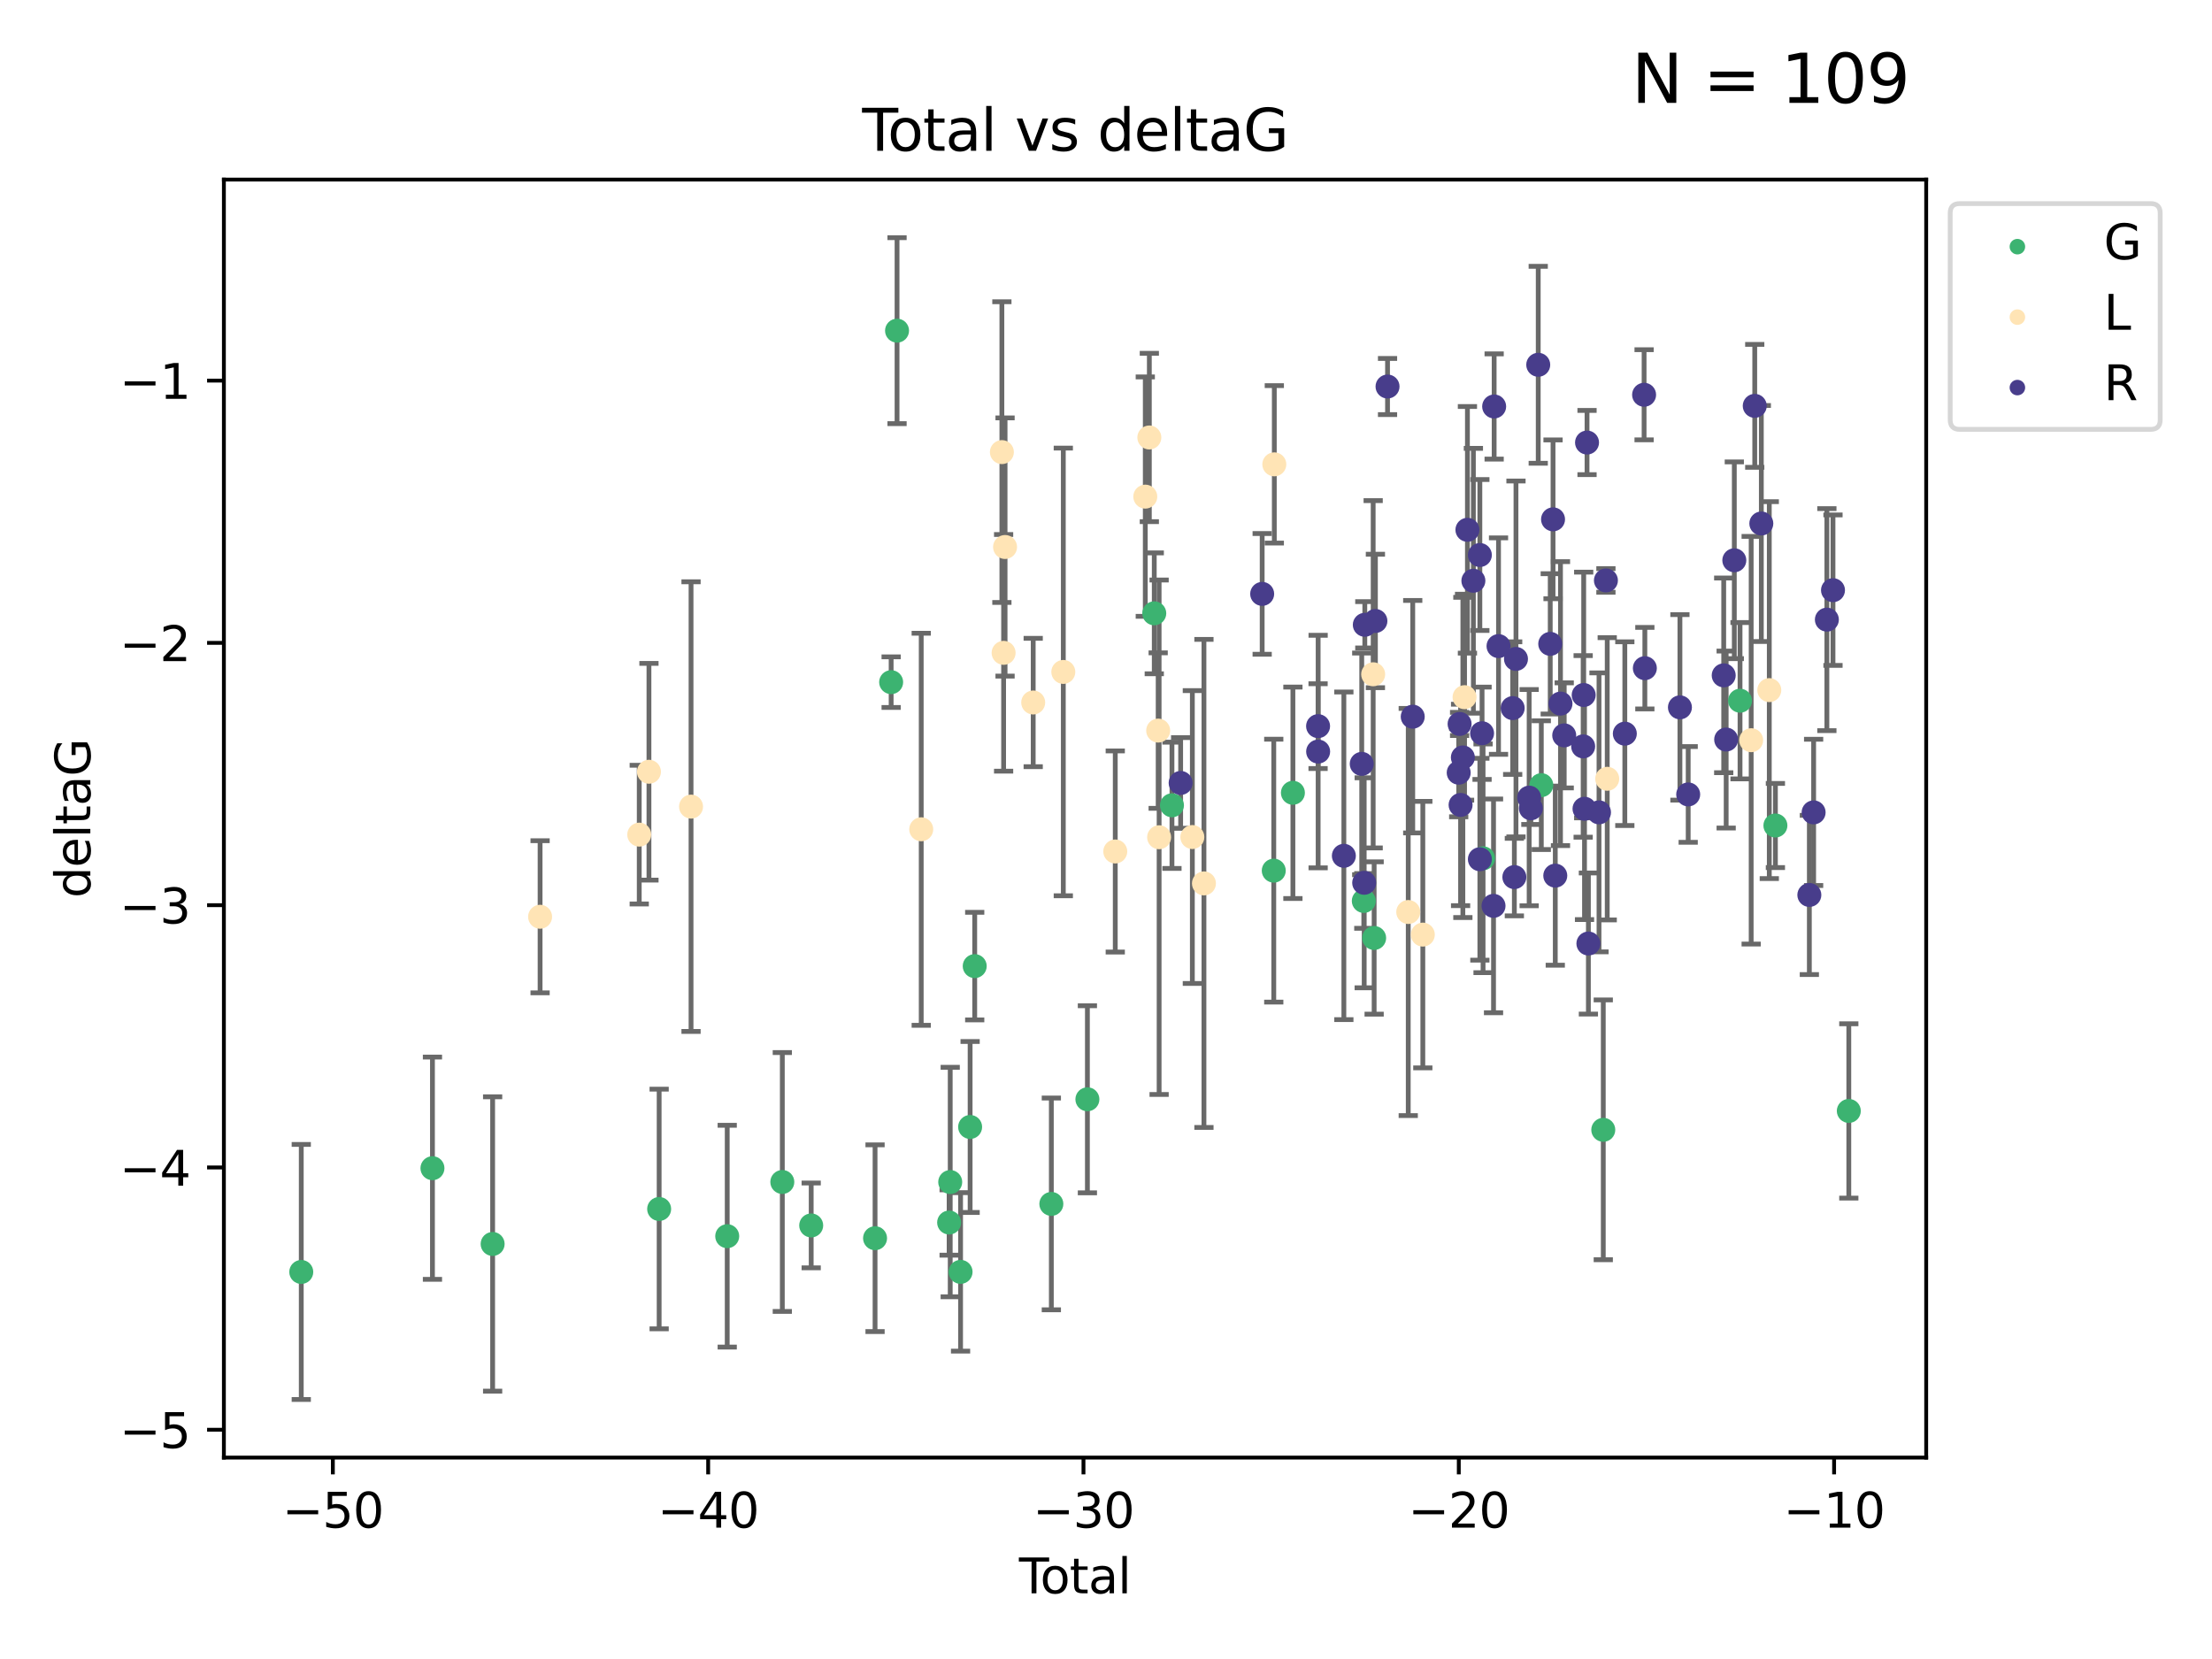 <?xml version="1.0" encoding="utf-8" standalone="no"?>
<!DOCTYPE svg PUBLIC "-//W3C//DTD SVG 1.1//EN"
  "http://www.w3.org/Graphics/SVG/1.1/DTD/svg11.dtd">
<svg xmlns:xlink="http://www.w3.org/1999/xlink" width="460.8pt" height="345.6pt" viewBox="0 0 460.8 345.6" xmlns="http://www.w3.org/2000/svg" version="1.1">
 <defs>
  <style type="text/css">*{stroke-linejoin: round; stroke-linecap: butt}</style>
 </defs>
 <g id="figure_1">
  <g id="patch_1">
   <path d="M 0 345.6 
L 460.8 345.6 
L 460.8 0 
L 0 0 
z
" style="fill: #ffffff"/>
  </g>
  <g id="axes_1">
   <g id="patch_2">
    <path d="M 46.64 303.64 
L 401.26 303.64 
L 401.26 37.411 
L 46.64 37.411 
z
" style="fill: #ffffff"/>
   </g>
   <g id="PathCollection_1">
    <defs>
     <path id="m3e2e0057c2" d="M 0 1.118 
C 0.297 1.118 0.581 1 0.791 0.791 
C 1 0.581 1.118 0.297 1.118 0 
C 1.118 -0.297 1 -0.581 0.791 -0.791 
C 0.581 -1 0.297 -1.118 0 -1.118 
C -0.297 -1.118 -0.581 -1 -0.791 -0.791 
C -1 -0.581 -1.118 -0.297 -1.118 0 
C -1.118 0.297 -1 0.581 -0.791 0.791 
C -0.581 1 -0.297 1.118 0 1.118 
z
" style="stroke: #3cb371"/>
    </defs>
    <g clip-path="url(#pae33460e65)">
     <use xlink:href="#m3e2e0057c2" x="62.759" y="264.972" style="fill: #3cb371; stroke: #3cb371"/>
     <use xlink:href="#m3e2e0057c2" x="90.088" y="243.357" style="fill: #3cb371; stroke: #3cb371"/>
     <use xlink:href="#m3e2e0057c2" x="102.624" y="259.141" style="fill: #3cb371; stroke: #3cb371"/>
     <use xlink:href="#m3e2e0057c2" x="137.313" y="251.854" style="fill: #3cb371; stroke: #3cb371"/>
     <use xlink:href="#m3e2e0057c2" x="151.493" y="257.518" style="fill: #3cb371; stroke: #3cb371"/>
     <use xlink:href="#m3e2e0057c2" x="162.97" y="246.229" style="fill: #3cb371; stroke: #3cb371"/>
     <use xlink:href="#m3e2e0057c2" x="168.987" y="255.28" style="fill: #3cb371; stroke: #3cb371"/>
     <use xlink:href="#m3e2e0057c2" x="182.29" y="257.942" style="fill: #3cb371; stroke: #3cb371"/>
     <use xlink:href="#m3e2e0057c2" x="185.642" y="142.106" style="fill: #3cb371; stroke: #3cb371"/>
     <use xlink:href="#m3e2e0057c2" x="186.871" y="68.883" style="fill: #3cb371; stroke: #3cb371"/>
     <use xlink:href="#m3e2e0057c2" x="197.722" y="254.674" style="fill: #3cb371; stroke: #3cb371"/>
     <use xlink:href="#m3e2e0057c2" x="197.948" y="246.241" style="fill: #3cb371; stroke: #3cb371"/>
     <use xlink:href="#m3e2e0057c2" x="200.104" y="264.956" style="fill: #3cb371; stroke: #3cb371"/>
     <use xlink:href="#m3e2e0057c2" x="202.094" y="234.768" style="fill: #3cb371; stroke: #3cb371"/>
     <use xlink:href="#m3e2e0057c2" x="203.051" y="201.259" style="fill: #3cb371; stroke: #3cb371"/>
     <use xlink:href="#m3e2e0057c2" x="219.014" y="250.798" style="fill: #3cb371; stroke: #3cb371"/>
     <use xlink:href="#m3e2e0057c2" x="226.525" y="229.002" style="fill: #3cb371; stroke: #3cb371"/>
     <use xlink:href="#m3e2e0057c2" x="240.454" y="127.765" style="fill: #3cb371; stroke: #3cb371"/>
     <use xlink:href="#m3e2e0057c2" x="244.141" y="167.759" style="fill: #3cb371; stroke: #3cb371"/>
     <use xlink:href="#m3e2e0057c2" x="265.348" y="181.37" style="fill: #3cb371; stroke: #3cb371"/>
     <use xlink:href="#m3e2e0057c2" x="269.336" y="165.153" style="fill: #3cb371; stroke: #3cb371"/>
     <use xlink:href="#m3e2e0057c2" x="284.105" y="187.683" style="fill: #3cb371; stroke: #3cb371"/>
     <use xlink:href="#m3e2e0057c2" x="286.259" y="195.399" style="fill: #3cb371; stroke: #3cb371"/>
     <use xlink:href="#m3e2e0057c2" x="308.95" y="178.803" style="fill: #3cb371; stroke: #3cb371"/>
     <use xlink:href="#m3e2e0057c2" x="321.082" y="163.562" style="fill: #3cb371; stroke: #3cb371"/>
     <use xlink:href="#m3e2e0057c2" x="333.992" y="235.362" style="fill: #3cb371; stroke: #3cb371"/>
     <use xlink:href="#m3e2e0057c2" x="362.482" y="145.972" style="fill: #3cb371; stroke: #3cb371"/>
     <use xlink:href="#m3e2e0057c2" x="369.849" y="171.969" style="fill: #3cb371; stroke: #3cb371"/>
     <use xlink:href="#m3e2e0057c2" x="385.141" y="231.428" style="fill: #3cb371; stroke: #3cb371"/>
    </g>
   </g>
   <g id="PathCollection_2">
    <defs>
     <path id="m6e272d24d7" d="M 0 1.118 
C 0.297 1.118 0.581 1 0.791 0.791 
C 1 0.581 1.118 0.297 1.118 0 
C 1.118 -0.297 1 -0.581 0.791 -0.791 
C 0.581 -1 0.297 -1.118 0 -1.118 
C -0.297 -1.118 -0.581 -1 -0.791 -0.791 
C -1 -0.581 -1.118 -0.297 -1.118 0 
C -1.118 0.297 -1 0.581 -0.791 0.791 
C -0.581 1 -0.297 1.118 0 1.118 
z
" style="stroke: #ffe4b5"/>
    </defs>
    <g clip-path="url(#pae33460e65)">
     <use xlink:href="#m6e272d24d7" x="112.511" y="190.979" style="fill: #ffe4b5; stroke: #ffe4b5"/>
     <use xlink:href="#m6e272d24d7" x="133.166" y="173.867" style="fill: #ffe4b5; stroke: #ffe4b5"/>
     <use xlink:href="#m6e272d24d7" x="135.189" y="160.77" style="fill: #ffe4b5; stroke: #ffe4b5"/>
     <use xlink:href="#m6e272d24d7" x="143.957" y="168.033" style="fill: #ffe4b5; stroke: #ffe4b5"/>
     <use xlink:href="#m6e272d24d7" x="191.909" y="172.755" style="fill: #ffe4b5; stroke: #ffe4b5"/>
     <use xlink:href="#m6e272d24d7" x="208.711" y="94.182" style="fill: #ffe4b5; stroke: #ffe4b5"/>
     <use xlink:href="#m6e272d24d7" x="209.071" y="135.997" style="fill: #ffe4b5; stroke: #ffe4b5"/>
     <use xlink:href="#m6e272d24d7" x="209.373" y="113.949" style="fill: #ffe4b5; stroke: #ffe4b5"/>
     <use xlink:href="#m6e272d24d7" x="215.235" y="146.342" style="fill: #ffe4b5; stroke: #ffe4b5"/>
     <use xlink:href="#m6e272d24d7" x="221.507" y="139.975" style="fill: #ffe4b5; stroke: #ffe4b5"/>
     <use xlink:href="#m6e272d24d7" x="232.33" y="177.38" style="fill: #ffe4b5; stroke: #ffe4b5"/>
     <use xlink:href="#m6e272d24d7" x="238.584" y="103.457" style="fill: #ffe4b5; stroke: #ffe4b5"/>
     <use xlink:href="#m6e272d24d7" x="239.428" y="91.135" style="fill: #ffe4b5; stroke: #ffe4b5"/>
     <use xlink:href="#m6e272d24d7" x="241.269" y="152.194" style="fill: #ffe4b5; stroke: #ffe4b5"/>
     <use xlink:href="#m6e272d24d7" x="241.466" y="174.414" style="fill: #ffe4b5; stroke: #ffe4b5"/>
     <use xlink:href="#m6e272d24d7" x="248.388" y="174.371" style="fill: #ffe4b5; stroke: #ffe4b5"/>
     <use xlink:href="#m6e272d24d7" x="250.804" y="184.029" style="fill: #ffe4b5; stroke: #ffe4b5"/>
     <use xlink:href="#m6e272d24d7" x="265.463" y="96.731" style="fill: #ffe4b5; stroke: #ffe4b5"/>
     <use xlink:href="#m6e272d24d7" x="286.057" y="140.463" style="fill: #ffe4b5; stroke: #ffe4b5"/>
     <use xlink:href="#m6e272d24d7" x="293.363" y="189.987" style="fill: #ffe4b5; stroke: #ffe4b5"/>
     <use xlink:href="#m6e272d24d7" x="296.4" y="194.696" style="fill: #ffe4b5; stroke: #ffe4b5"/>
     <use xlink:href="#m6e272d24d7" x="305.094" y="145.235" style="fill: #ffe4b5; stroke: #ffe4b5"/>
     <use xlink:href="#m6e272d24d7" x="334.815" y="162.236" style="fill: #ffe4b5; stroke: #ffe4b5"/>
     <use xlink:href="#m6e272d24d7" x="364.8" y="154.198" style="fill: #ffe4b5; stroke: #ffe4b5"/>
     <use xlink:href="#m6e272d24d7" x="368.576" y="143.764" style="fill: #ffe4b5; stroke: #ffe4b5"/>
    </g>
   </g>
   <g id="PathCollection_3">
    <defs>
     <path id="m7d8b2dd28e" d="M 0 1.118 
C 0.297 1.118 0.581 1 0.791 0.791 
C 1 0.581 1.118 0.297 1.118 0 
C 1.118 -0.297 1 -0.581 0.791 -0.791 
C 0.581 -1 0.297 -1.118 0 -1.118 
C -0.297 -1.118 -0.581 -1 -0.791 -0.791 
C -1 -0.581 -1.118 -0.297 -1.118 0 
C -1.118 0.297 -1 0.581 -0.791 0.791 
C -0.581 1 -0.297 1.118 0 1.118 
z
" style="stroke: #483d8b"/>
    </defs>
    <g clip-path="url(#pae33460e65)">
     <use xlink:href="#m7d8b2dd28e" x="245.949" y="163.103" style="fill: #483d8b; stroke: #483d8b"/>
     <use xlink:href="#m7d8b2dd28e" x="262.933" y="123.719" style="fill: #483d8b; stroke: #483d8b"/>
     <use xlink:href="#m7d8b2dd28e" x="274.579" y="151.269" style="fill: #483d8b; stroke: #483d8b"/>
     <use xlink:href="#m7d8b2dd28e" x="274.592" y="156.565" style="fill: #483d8b; stroke: #483d8b"/>
     <use xlink:href="#m7d8b2dd28e" x="279.951" y="178.28" style="fill: #483d8b; stroke: #483d8b"/>
     <use xlink:href="#m7d8b2dd28e" x="283.675" y="159.129" style="fill: #483d8b; stroke: #483d8b"/>
     <use xlink:href="#m7d8b2dd28e" x="284.186" y="183.902" style="fill: #483d8b; stroke: #483d8b"/>
     <use xlink:href="#m7d8b2dd28e" x="284.314" y="130.157" style="fill: #483d8b; stroke: #483d8b"/>
     <use xlink:href="#m7d8b2dd28e" x="286.523" y="129.36" style="fill: #483d8b; stroke: #483d8b"/>
     <use xlink:href="#m7d8b2dd28e" x="289.049" y="80.519" style="fill: #483d8b; stroke: #483d8b"/>
     <use xlink:href="#m7d8b2dd28e" x="294.299" y="149.3" style="fill: #483d8b; stroke: #483d8b"/>
     <use xlink:href="#m7d8b2dd28e" x="303.875" y="160.968" style="fill: #483d8b; stroke: #483d8b"/>
     <use xlink:href="#m7d8b2dd28e" x="304.061" y="150.812" style="fill: #483d8b; stroke: #483d8b"/>
     <use xlink:href="#m7d8b2dd28e" x="304.268" y="167.681" style="fill: #483d8b; stroke: #483d8b"/>
     <use xlink:href="#m7d8b2dd28e" x="304.742" y="157.788" style="fill: #483d8b; stroke: #483d8b"/>
     <use xlink:href="#m7d8b2dd28e" x="305.692" y="110.37" style="fill: #483d8b; stroke: #483d8b"/>
     <use xlink:href="#m7d8b2dd28e" x="306.933" y="120.983" style="fill: #483d8b; stroke: #483d8b"/>
     <use xlink:href="#m7d8b2dd28e" x="308.282" y="115.619" style="fill: #483d8b; stroke: #483d8b"/>
     <use xlink:href="#m7d8b2dd28e" x="308.284" y="178.995" style="fill: #483d8b; stroke: #483d8b"/>
     <use xlink:href="#m7d8b2dd28e" x="308.74" y="152.749" style="fill: #483d8b; stroke: #483d8b"/>
     <use xlink:href="#m7d8b2dd28e" x="311.129" y="188.709" style="fill: #483d8b; stroke: #483d8b"/>
     <use xlink:href="#m7d8b2dd28e" x="311.259" y="84.676" style="fill: #483d8b; stroke: #483d8b"/>
     <use xlink:href="#m7d8b2dd28e" x="312.17" y="134.596" style="fill: #483d8b; stroke: #483d8b"/>
     <use xlink:href="#m7d8b2dd28e" x="315.118" y="147.512" style="fill: #483d8b; stroke: #483d8b"/>
     <use xlink:href="#m7d8b2dd28e" x="315.468" y="182.716" style="fill: #483d8b; stroke: #483d8b"/>
     <use xlink:href="#m7d8b2dd28e" x="315.806" y="137.267" style="fill: #483d8b; stroke: #483d8b"/>
     <use xlink:href="#m7d8b2dd28e" x="318.552" y="166.164" style="fill: #483d8b; stroke: #483d8b"/>
     <use xlink:href="#m7d8b2dd28e" x="318.906" y="168.386" style="fill: #483d8b; stroke: #483d8b"/>
     <use xlink:href="#m7d8b2dd28e" x="320.442" y="75.991" style="fill: #483d8b; stroke: #483d8b"/>
     <use xlink:href="#m7d8b2dd28e" x="322.942" y="134.129" style="fill: #483d8b; stroke: #483d8b"/>
     <use xlink:href="#m7d8b2dd28e" x="323.526" y="108.187" style="fill: #483d8b; stroke: #483d8b"/>
     <use xlink:href="#m7d8b2dd28e" x="323.993" y="182.412" style="fill: #483d8b; stroke: #483d8b"/>
     <use xlink:href="#m7d8b2dd28e" x="325.078" y="146.574" style="fill: #483d8b; stroke: #483d8b"/>
     <use xlink:href="#m7d8b2dd28e" x="325.855" y="153.191" style="fill: #483d8b; stroke: #483d8b"/>
     <use xlink:href="#m7d8b2dd28e" x="329.801" y="155.488" style="fill: #483d8b; stroke: #483d8b"/>
     <use xlink:href="#m7d8b2dd28e" x="329.912" y="144.785" style="fill: #483d8b; stroke: #483d8b"/>
     <use xlink:href="#m7d8b2dd28e" x="330.084" y="168.482" style="fill: #483d8b; stroke: #483d8b"/>
     <use xlink:href="#m7d8b2dd28e" x="330.608" y="92.189" style="fill: #483d8b; stroke: #483d8b"/>
     <use xlink:href="#m7d8b2dd28e" x="330.892" y="196.553" style="fill: #483d8b; stroke: #483d8b"/>
     <use xlink:href="#m7d8b2dd28e" x="333.103" y="169.229" style="fill: #483d8b; stroke: #483d8b"/>
     <use xlink:href="#m7d8b2dd28e" x="334.543" y="120.915" style="fill: #483d8b; stroke: #483d8b"/>
     <use xlink:href="#m7d8b2dd28e" x="338.481" y="152.834" style="fill: #483d8b; stroke: #483d8b"/>
     <use xlink:href="#m7d8b2dd28e" x="342.495" y="82.238" style="fill: #483d8b; stroke: #483d8b"/>
     <use xlink:href="#m7d8b2dd28e" x="342.653" y="139.191" style="fill: #483d8b; stroke: #483d8b"/>
     <use xlink:href="#m7d8b2dd28e" x="349.96" y="147.356" style="fill: #483d8b; stroke: #483d8b"/>
     <use xlink:href="#m7d8b2dd28e" x="351.682" y="165.494" style="fill: #483d8b; stroke: #483d8b"/>
     <use xlink:href="#m7d8b2dd28e" x="359.08" y="140.689" style="fill: #483d8b; stroke: #483d8b"/>
     <use xlink:href="#m7d8b2dd28e" x="359.592" y="154.06" style="fill: #483d8b; stroke: #483d8b"/>
     <use xlink:href="#m7d8b2dd28e" x="361.289" y="116.717" style="fill: #483d8b; stroke: #483d8b"/>
     <use xlink:href="#m7d8b2dd28e" x="365.545" y="84.549" style="fill: #483d8b; stroke: #483d8b"/>
     <use xlink:href="#m7d8b2dd28e" x="366.916" y="109.055" style="fill: #483d8b; stroke: #483d8b"/>
     <use xlink:href="#m7d8b2dd28e" x="376.92" y="186.434" style="fill: #483d8b; stroke: #483d8b"/>
     <use xlink:href="#m7d8b2dd28e" x="377.811" y="169.235" style="fill: #483d8b; stroke: #483d8b"/>
     <use xlink:href="#m7d8b2dd28e" x="380.571" y="129.081" style="fill: #483d8b; stroke: #483d8b"/>
     <use xlink:href="#m7d8b2dd28e" x="381.845" y="122.945" style="fill: #483d8b; stroke: #483d8b"/>
    </g>
   </g>
   <g id="matplotlib.axis_1">
    <g id="xtick_1">
     <g id="line2d_1">
      <defs>
       <path id="mb194ad979c" d="M 0 0 
L 0 3.5 
" style="stroke: #000000; stroke-width: 0.8"/>
      </defs>
      <g>
       <use xlink:href="#mb194ad979c" x="69.339" y="303.64" style="stroke: #000000; stroke-width: 0.8"/>
      </g>
     </g>
     <g id="text_1">
      <!-- −50 -->
      <g transform="translate(58.787 318.238)scale(0.1 -0.1)">
       <defs>
        <path id="DejaVuSans-2212" d="M 678 2272 
L 4684 2272 
L 4684 1741 
L 678 1741 
L 678 2272 
z
" transform="scale(0.016)"/>
        <path id="DejaVuSans-35" d="M 691 4666 
L 3169 4666 
L 3169 4134 
L 1269 4134 
L 1269 2991 
Q 1406 3038 1543 3061 
Q 1681 3084 1819 3084 
Q 2600 3084 3056 2656 
Q 3513 2228 3513 1497 
Q 3513 744 3044 326 
Q 2575 -91 1722 -91 
Q 1428 -91 1123 -41 
Q 819 9 494 109 
L 494 744 
Q 775 591 1075 516 
Q 1375 441 1709 441 
Q 2250 441 2565 725 
Q 2881 1009 2881 1497 
Q 2881 1984 2565 2268 
Q 2250 2553 1709 2553 
Q 1456 2553 1204 2497 
Q 953 2441 691 2322 
L 691 4666 
z
" transform="scale(0.016)"/>
        <path id="DejaVuSans-30" d="M 2034 4250 
Q 1547 4250 1301 3770 
Q 1056 3291 1056 2328 
Q 1056 1369 1301 889 
Q 1547 409 2034 409 
Q 2525 409 2770 889 
Q 3016 1369 3016 2328 
Q 3016 3291 2770 3770 
Q 2525 4250 2034 4250 
z
M 2034 4750 
Q 2819 4750 3233 4129 
Q 3647 3509 3647 2328 
Q 3647 1150 3233 529 
Q 2819 -91 2034 -91 
Q 1250 -91 836 529 
Q 422 1150 422 2328 
Q 422 3509 836 4129 
Q 1250 4750 2034 4750 
z
" transform="scale(0.016)"/>
       </defs>
       <use xlink:href="#DejaVuSans-2212"/>
       <use xlink:href="#DejaVuSans-35" x="83.789"/>
       <use xlink:href="#DejaVuSans-30" x="147.412"/>
      </g>
     </g>
    </g>
    <g id="xtick_2">
     <g id="line2d_2">
      <g>
       <use xlink:href="#mb194ad979c" x="147.523" y="303.64" style="stroke: #000000; stroke-width: 0.8"/>
      </g>
     </g>
     <g id="text_2">
      <!-- −40 -->
      <g transform="translate(136.971 318.238)scale(0.1 -0.1)">
       <defs>
        <path id="DejaVuSans-34" d="M 2419 4116 
L 825 1625 
L 2419 1625 
L 2419 4116 
z
M 2253 4666 
L 3047 4666 
L 3047 1625 
L 3713 1625 
L 3713 1100 
L 3047 1100 
L 3047 0 
L 2419 0 
L 2419 1100 
L 313 1100 
L 313 1709 
L 2253 4666 
z
" transform="scale(0.016)"/>
       </defs>
       <use xlink:href="#DejaVuSans-2212"/>
       <use xlink:href="#DejaVuSans-34" x="83.789"/>
       <use xlink:href="#DejaVuSans-30" x="147.412"/>
      </g>
     </g>
    </g>
    <g id="xtick_3">
     <g id="line2d_3">
      <g>
       <use xlink:href="#mb194ad979c" x="225.708" y="303.64" style="stroke: #000000; stroke-width: 0.8"/>
      </g>
     </g>
     <g id="text_3">
      <!-- −30 -->
      <g transform="translate(215.155 318.238)scale(0.1 -0.1)">
       <defs>
        <path id="DejaVuSans-33" d="M 2597 2516 
Q 3050 2419 3304 2112 
Q 3559 1806 3559 1356 
Q 3559 666 3084 287 
Q 2609 -91 1734 -91 
Q 1441 -91 1130 -33 
Q 819 25 488 141 
L 488 750 
Q 750 597 1062 519 
Q 1375 441 1716 441 
Q 2309 441 2620 675 
Q 2931 909 2931 1356 
Q 2931 1769 2642 2001 
Q 2353 2234 1838 2234 
L 1294 2234 
L 1294 2753 
L 1863 2753 
Q 2328 2753 2575 2939 
Q 2822 3125 2822 3475 
Q 2822 3834 2567 4026 
Q 2313 4219 1838 4219 
Q 1578 4219 1281 4162 
Q 984 4106 628 3988 
L 628 4550 
Q 988 4650 1302 4700 
Q 1616 4750 1894 4750 
Q 2613 4750 3031 4423 
Q 3450 4097 3450 3541 
Q 3450 3153 3228 2886 
Q 3006 2619 2597 2516 
z
" transform="scale(0.016)"/>
       </defs>
       <use xlink:href="#DejaVuSans-2212"/>
       <use xlink:href="#DejaVuSans-33" x="83.789"/>
       <use xlink:href="#DejaVuSans-30" x="147.412"/>
      </g>
     </g>
    </g>
    <g id="xtick_4">
     <g id="line2d_4">
      <g>
       <use xlink:href="#mb194ad979c" x="303.892" y="303.64" style="stroke: #000000; stroke-width: 0.8"/>
      </g>
     </g>
     <g id="text_4">
      <!-- −20 -->
      <g transform="translate(293.34 318.238)scale(0.1 -0.1)">
       <defs>
        <path id="DejaVuSans-32" d="M 1228 531 
L 3431 531 
L 3431 0 
L 469 0 
L 469 531 
Q 828 903 1448 1529 
Q 2069 2156 2228 2338 
Q 2531 2678 2651 2914 
Q 2772 3150 2772 3378 
Q 2772 3750 2511 3984 
Q 2250 4219 1831 4219 
Q 1534 4219 1204 4116 
Q 875 4013 500 3803 
L 500 4441 
Q 881 4594 1212 4672 
Q 1544 4750 1819 4750 
Q 2544 4750 2975 4387 
Q 3406 4025 3406 3419 
Q 3406 3131 3298 2873 
Q 3191 2616 2906 2266 
Q 2828 2175 2409 1742 
Q 1991 1309 1228 531 
z
" transform="scale(0.016)"/>
       </defs>
       <use xlink:href="#DejaVuSans-2212"/>
       <use xlink:href="#DejaVuSans-32" x="83.789"/>
       <use xlink:href="#DejaVuSans-30" x="147.412"/>
      </g>
     </g>
    </g>
    <g id="xtick_5">
     <g id="line2d_5">
      <g>
       <use xlink:href="#mb194ad979c" x="382.076" y="303.64" style="stroke: #000000; stroke-width: 0.8"/>
      </g>
     </g>
     <g id="text_5">
      <!-- −10 -->
      <g transform="translate(371.524 318.238)scale(0.1 -0.1)">
       <defs>
        <path id="DejaVuSans-31" d="M 794 531 
L 1825 531 
L 1825 4091 
L 703 3866 
L 703 4441 
L 1819 4666 
L 2450 4666 
L 2450 531 
L 3481 531 
L 3481 0 
L 794 0 
L 794 531 
z
" transform="scale(0.016)"/>
       </defs>
       <use xlink:href="#DejaVuSans-2212"/>
       <use xlink:href="#DejaVuSans-31" x="83.789"/>
       <use xlink:href="#DejaVuSans-30" x="147.412"/>
      </g>
     </g>
    </g>
    <g id="text_6">
     <!-- Total -->
     <g transform="translate(212.273 331.917)scale(0.1 -0.1)">
      <defs>
       <path id="DejaVuSans-54" d="M -19 4666 
L 3928 4666 
L 3928 4134 
L 2272 4134 
L 2272 0 
L 1638 0 
L 1638 4134 
L -19 4134 
L -19 4666 
z
" transform="scale(0.016)"/>
       <path id="DejaVuSans-6f" d="M 1959 3097 
Q 1497 3097 1228 2736 
Q 959 2375 959 1747 
Q 959 1119 1226 758 
Q 1494 397 1959 397 
Q 2419 397 2687 759 
Q 2956 1122 2956 1747 
Q 2956 2369 2687 2733 
Q 2419 3097 1959 3097 
z
M 1959 3584 
Q 2709 3584 3137 3096 
Q 3566 2609 3566 1747 
Q 3566 888 3137 398 
Q 2709 -91 1959 -91 
Q 1206 -91 779 398 
Q 353 888 353 1747 
Q 353 2609 779 3096 
Q 1206 3584 1959 3584 
z
" transform="scale(0.016)"/>
       <path id="DejaVuSans-74" d="M 1172 4494 
L 1172 3500 
L 2356 3500 
L 2356 3053 
L 1172 3053 
L 1172 1153 
Q 1172 725 1289 603 
Q 1406 481 1766 481 
L 2356 481 
L 2356 0 
L 1766 0 
Q 1100 0 847 248 
Q 594 497 594 1153 
L 594 3053 
L 172 3053 
L 172 3500 
L 594 3500 
L 594 4494 
L 1172 4494 
z
" transform="scale(0.016)"/>
       <path id="DejaVuSans-61" d="M 2194 1759 
Q 1497 1759 1228 1600 
Q 959 1441 959 1056 
Q 959 750 1161 570 
Q 1363 391 1709 391 
Q 2188 391 2477 730 
Q 2766 1069 2766 1631 
L 2766 1759 
L 2194 1759 
z
M 3341 1997 
L 3341 0 
L 2766 0 
L 2766 531 
Q 2569 213 2275 61 
Q 1981 -91 1556 -91 
Q 1019 -91 701 211 
Q 384 513 384 1019 
Q 384 1609 779 1909 
Q 1175 2209 1959 2209 
L 2766 2209 
L 2766 2266 
Q 2766 2663 2505 2880 
Q 2244 3097 1772 3097 
Q 1472 3097 1187 3025 
Q 903 2953 641 2809 
L 641 3341 
Q 956 3463 1253 3523 
Q 1550 3584 1831 3584 
Q 2591 3584 2966 3190 
Q 3341 2797 3341 1997 
z
" transform="scale(0.016)"/>
       <path id="DejaVuSans-6c" d="M 603 4863 
L 1178 4863 
L 1178 0 
L 603 0 
L 603 4863 
z
" transform="scale(0.016)"/>
      </defs>
      <use xlink:href="#DejaVuSans-54"/>
      <use xlink:href="#DejaVuSans-6f" x="44.084"/>
      <use xlink:href="#DejaVuSans-74" x="105.266"/>
      <use xlink:href="#DejaVuSans-61" x="144.475"/>
      <use xlink:href="#DejaVuSans-6c" x="205.754"/>
     </g>
    </g>
   </g>
   <g id="matplotlib.axis_2">
    <g id="ytick_1">
     <g id="line2d_6">
      <defs>
       <path id="mb208ac41d0" d="M 0 0 
L -3.5 0 
" style="stroke: #000000; stroke-width: 0.8"/>
      </defs>
      <g>
       <use xlink:href="#mb208ac41d0" x="46.64" y="297.844" style="stroke: #000000; stroke-width: 0.8"/>
      </g>
     </g>
     <g id="text_7">
      <!-- −5 -->
      <g transform="translate(24.898 301.643)scale(0.1 -0.1)">
       <use xlink:href="#DejaVuSans-2212"/>
       <use xlink:href="#DejaVuSans-35" x="83.789"/>
      </g>
     </g>
    </g>
    <g id="ytick_2">
     <g id="line2d_7">
      <g>
       <use xlink:href="#mb208ac41d0" x="46.64" y="243.204" style="stroke: #000000; stroke-width: 0.8"/>
      </g>
     </g>
     <g id="text_8">
      <!-- −4 -->
      <g transform="translate(24.898 247.003)scale(0.1 -0.1)">
       <use xlink:href="#DejaVuSans-2212"/>
       <use xlink:href="#DejaVuSans-34" x="83.789"/>
      </g>
     </g>
    </g>
    <g id="ytick_3">
     <g id="line2d_8">
      <g>
       <use xlink:href="#mb208ac41d0" x="46.64" y="188.564" style="stroke: #000000; stroke-width: 0.8"/>
      </g>
     </g>
     <g id="text_9">
      <!-- −3 -->
      <g transform="translate(24.898 192.364)scale(0.1 -0.1)">
       <use xlink:href="#DejaVuSans-2212"/>
       <use xlink:href="#DejaVuSans-33" x="83.789"/>
      </g>
     </g>
    </g>
    <g id="ytick_4">
     <g id="line2d_9">
      <g>
       <use xlink:href="#mb208ac41d0" x="46.64" y="133.924" style="stroke: #000000; stroke-width: 0.8"/>
      </g>
     </g>
     <g id="text_10">
      <!-- −2 -->
      <g transform="translate(24.898 137.724)scale(0.1 -0.1)">
       <use xlink:href="#DejaVuSans-2212"/>
       <use xlink:href="#DejaVuSans-32" x="83.789"/>
      </g>
     </g>
    </g>
    <g id="ytick_5">
     <g id="line2d_10">
      <g>
       <use xlink:href="#mb208ac41d0" x="46.64" y="79.284" style="stroke: #000000; stroke-width: 0.8"/>
      </g>
     </g>
     <g id="text_11">
      <!-- −1 -->
      <g transform="translate(24.898 83.084)scale(0.1 -0.1)">
       <use xlink:href="#DejaVuSans-2212"/>
       <use xlink:href="#DejaVuSans-31" x="83.789"/>
      </g>
     </g>
    </g>
    <g id="text_12">
     <!-- deltaG -->
     <g transform="translate(18.818 187.064)rotate(-90)scale(0.1 -0.1)">
      <defs>
       <path id="DejaVuSans-64" d="M 2906 2969 
L 2906 4863 
L 3481 4863 
L 3481 0 
L 2906 0 
L 2906 525 
Q 2725 213 2448 61 
Q 2172 -91 1784 -91 
Q 1150 -91 751 415 
Q 353 922 353 1747 
Q 353 2572 751 3078 
Q 1150 3584 1784 3584 
Q 2172 3584 2448 3432 
Q 2725 3281 2906 2969 
z
M 947 1747 
Q 947 1113 1208 752 
Q 1469 391 1925 391 
Q 2381 391 2643 752 
Q 2906 1113 2906 1747 
Q 2906 2381 2643 2742 
Q 2381 3103 1925 3103 
Q 1469 3103 1208 2742 
Q 947 2381 947 1747 
z
" transform="scale(0.016)"/>
       <path id="DejaVuSans-65" d="M 3597 1894 
L 3597 1613 
L 953 1613 
Q 991 1019 1311 708 
Q 1631 397 2203 397 
Q 2534 397 2845 478 
Q 3156 559 3463 722 
L 3463 178 
Q 3153 47 2828 -22 
Q 2503 -91 2169 -91 
Q 1331 -91 842 396 
Q 353 884 353 1716 
Q 353 2575 817 3079 
Q 1281 3584 2069 3584 
Q 2775 3584 3186 3129 
Q 3597 2675 3597 1894 
z
M 3022 2063 
Q 3016 2534 2758 2815 
Q 2500 3097 2075 3097 
Q 1594 3097 1305 2825 
Q 1016 2553 972 2059 
L 3022 2063 
z
" transform="scale(0.016)"/>
       <path id="DejaVuSans-47" d="M 3809 666 
L 3809 1919 
L 2778 1919 
L 2778 2438 
L 4434 2438 
L 4434 434 
Q 4069 175 3628 42 
Q 3188 -91 2688 -91 
Q 1594 -91 976 548 
Q 359 1188 359 2328 
Q 359 3472 976 4111 
Q 1594 4750 2688 4750 
Q 3144 4750 3555 4637 
Q 3966 4525 4313 4306 
L 4313 3634 
Q 3963 3931 3569 4081 
Q 3175 4231 2741 4231 
Q 1884 4231 1454 3753 
Q 1025 3275 1025 2328 
Q 1025 1384 1454 906 
Q 1884 428 2741 428 
Q 3075 428 3337 486 
Q 3600 544 3809 666 
z
" transform="scale(0.016)"/>
      </defs>
      <use xlink:href="#DejaVuSans-64"/>
      <use xlink:href="#DejaVuSans-65" x="63.477"/>
      <use xlink:href="#DejaVuSans-6c" x="125"/>
      <use xlink:href="#DejaVuSans-74" x="152.783"/>
      <use xlink:href="#DejaVuSans-61" x="191.992"/>
      <use xlink:href="#DejaVuSans-47" x="253.271"/>
     </g>
    </g>
   </g>
   <g id="LineCollection_1">
    <path d="M 62.759 291.539 
L 62.759 238.405 
" clip-path="url(#pae33460e65)" style="fill: none; stroke: #696969"/>
    <path d="M 90.088 266.51 
L 90.088 220.204 
" clip-path="url(#pae33460e65)" style="fill: none; stroke: #696969"/>
    <path d="M 102.624 289.801 
L 102.624 228.482 
" clip-path="url(#pae33460e65)" style="fill: none; stroke: #696969"/>
    <path d="M 137.313 276.82 
L 137.313 226.888 
" clip-path="url(#pae33460e65)" style="fill: none; stroke: #696969"/>
    <path d="M 151.493 280.619 
L 151.493 234.417 
" clip-path="url(#pae33460e65)" style="fill: none; stroke: #696969"/>
    <path d="M 162.97 273.192 
L 162.97 219.267 
" clip-path="url(#pae33460e65)" style="fill: none; stroke: #696969"/>
    <path d="M 168.987 264.116 
L 168.987 246.445 
" clip-path="url(#pae33460e65)" style="fill: none; stroke: #696969"/>
    <path d="M 182.29 277.391 
L 182.29 238.493 
" clip-path="url(#pae33460e65)" style="fill: none; stroke: #696969"/>
    <path d="M 185.642 147.375 
L 185.642 136.837 
" clip-path="url(#pae33460e65)" style="fill: none; stroke: #696969"/>
    <path d="M 186.871 88.254 
L 186.871 49.513 
" clip-path="url(#pae33460e65)" style="fill: none; stroke: #696969"/>
    <path d="M 197.722 261.477 
L 197.722 247.87 
" clip-path="url(#pae33460e65)" style="fill: none; stroke: #696969"/>
    <path d="M 197.948 270.142 
L 197.948 222.34 
" clip-path="url(#pae33460e65)" style="fill: none; stroke: #696969"/>
    <path d="M 200.104 281.463 
L 200.104 248.45 
" clip-path="url(#pae33460e65)" style="fill: none; stroke: #696969"/>
    <path d="M 202.094 252.578 
L 202.094 216.959 
" clip-path="url(#pae33460e65)" style="fill: none; stroke: #696969"/>
    <path d="M 203.051 212.466 
L 203.051 190.051 
" clip-path="url(#pae33460e65)" style="fill: none; stroke: #696969"/>
    <path d="M 219.014 272.857 
L 219.014 228.74 
" clip-path="url(#pae33460e65)" style="fill: none; stroke: #696969"/>
    <path d="M 226.525 248.489 
L 226.525 209.516 
" clip-path="url(#pae33460e65)" style="fill: none; stroke: #696969"/>
    <path d="M 240.454 140.357 
L 240.454 115.174 
" clip-path="url(#pae33460e65)" style="fill: none; stroke: #696969"/>
    <path d="M 244.141 180.911 
L 244.141 154.608 
" clip-path="url(#pae33460e65)" style="fill: none; stroke: #696969"/>
    <path d="M 265.348 208.753 
L 265.348 153.986 
" clip-path="url(#pae33460e65)" style="fill: none; stroke: #696969"/>
    <path d="M 269.336 187.175 
L 269.336 143.131 
" clip-path="url(#pae33460e65)" style="fill: none; stroke: #696969"/>
    <path d="M 284.105 193.382 
L 284.105 181.984 
" clip-path="url(#pae33460e65)" style="fill: none; stroke: #696969"/>
    <path d="M 286.259 211.267 
L 286.259 179.53 
" clip-path="url(#pae33460e65)" style="fill: none; stroke: #696969"/>
    <path d="M 308.95 202.627 
L 308.95 154.978 
" clip-path="url(#pae33460e65)" style="fill: none; stroke: #696969"/>
    <path d="M 321.082 176.973 
L 321.082 150.151 
" clip-path="url(#pae33460e65)" style="fill: none; stroke: #696969"/>
    <path d="M 333.992 262.421 
L 333.992 208.303 
" clip-path="url(#pae33460e65)" style="fill: none; stroke: #696969"/>
    <path d="M 362.482 162.254 
L 362.482 129.689 
" clip-path="url(#pae33460e65)" style="fill: none; stroke: #696969"/>
    <path d="M 369.849 180.734 
L 369.849 163.205 
" clip-path="url(#pae33460e65)" style="fill: none; stroke: #696969"/>
    <path d="M 385.141 249.586 
L 385.141 213.27 
" clip-path="url(#pae33460e65)" style="fill: none; stroke: #696969"/>
   </g>
   <g id="line2d_11">
    <defs>
     <path id="mcf38ac83b7" d="M 2 0 
L -2 -0 
" style="stroke: #696969"/>
    </defs>
    <g clip-path="url(#pae33460e65)">
     <use xlink:href="#mcf38ac83b7" x="62.759" y="291.539" style="fill: #696969; stroke: #696969"/>
     <use xlink:href="#mcf38ac83b7" x="90.088" y="266.51" style="fill: #696969; stroke: #696969"/>
     <use xlink:href="#mcf38ac83b7" x="102.624" y="289.801" style="fill: #696969; stroke: #696969"/>
     <use xlink:href="#mcf38ac83b7" x="137.313" y="276.82" style="fill: #696969; stroke: #696969"/>
     <use xlink:href="#mcf38ac83b7" x="151.493" y="280.619" style="fill: #696969; stroke: #696969"/>
     <use xlink:href="#mcf38ac83b7" x="162.97" y="273.192" style="fill: #696969; stroke: #696969"/>
     <use xlink:href="#mcf38ac83b7" x="168.987" y="264.116" style="fill: #696969; stroke: #696969"/>
     <use xlink:href="#mcf38ac83b7" x="182.29" y="277.391" style="fill: #696969; stroke: #696969"/>
     <use xlink:href="#mcf38ac83b7" x="185.642" y="147.375" style="fill: #696969; stroke: #696969"/>
     <use xlink:href="#mcf38ac83b7" x="186.871" y="88.254" style="fill: #696969; stroke: #696969"/>
     <use xlink:href="#mcf38ac83b7" x="197.722" y="261.477" style="fill: #696969; stroke: #696969"/>
     <use xlink:href="#mcf38ac83b7" x="197.948" y="270.142" style="fill: #696969; stroke: #696969"/>
     <use xlink:href="#mcf38ac83b7" x="200.104" y="281.463" style="fill: #696969; stroke: #696969"/>
     <use xlink:href="#mcf38ac83b7" x="202.094" y="252.578" style="fill: #696969; stroke: #696969"/>
     <use xlink:href="#mcf38ac83b7" x="203.051" y="212.466" style="fill: #696969; stroke: #696969"/>
     <use xlink:href="#mcf38ac83b7" x="219.014" y="272.857" style="fill: #696969; stroke: #696969"/>
     <use xlink:href="#mcf38ac83b7" x="226.525" y="248.489" style="fill: #696969; stroke: #696969"/>
     <use xlink:href="#mcf38ac83b7" x="240.454" y="140.357" style="fill: #696969; stroke: #696969"/>
     <use xlink:href="#mcf38ac83b7" x="244.141" y="180.911" style="fill: #696969; stroke: #696969"/>
     <use xlink:href="#mcf38ac83b7" x="265.348" y="208.753" style="fill: #696969; stroke: #696969"/>
     <use xlink:href="#mcf38ac83b7" x="269.336" y="187.175" style="fill: #696969; stroke: #696969"/>
     <use xlink:href="#mcf38ac83b7" x="284.105" y="193.382" style="fill: #696969; stroke: #696969"/>
     <use xlink:href="#mcf38ac83b7" x="286.259" y="211.267" style="fill: #696969; stroke: #696969"/>
     <use xlink:href="#mcf38ac83b7" x="308.95" y="202.627" style="fill: #696969; stroke: #696969"/>
     <use xlink:href="#mcf38ac83b7" x="321.082" y="176.973" style="fill: #696969; stroke: #696969"/>
     <use xlink:href="#mcf38ac83b7" x="333.992" y="262.421" style="fill: #696969; stroke: #696969"/>
     <use xlink:href="#mcf38ac83b7" x="362.482" y="162.254" style="fill: #696969; stroke: #696969"/>
     <use xlink:href="#mcf38ac83b7" x="369.849" y="180.734" style="fill: #696969; stroke: #696969"/>
     <use xlink:href="#mcf38ac83b7" x="385.141" y="249.586" style="fill: #696969; stroke: #696969"/>
    </g>
   </g>
   <g id="line2d_12">
    <g clip-path="url(#pae33460e65)">
     <use xlink:href="#mcf38ac83b7" x="62.759" y="238.405" style="fill: #696969; stroke: #696969"/>
     <use xlink:href="#mcf38ac83b7" x="90.088" y="220.204" style="fill: #696969; stroke: #696969"/>
     <use xlink:href="#mcf38ac83b7" x="102.624" y="228.482" style="fill: #696969; stroke: #696969"/>
     <use xlink:href="#mcf38ac83b7" x="137.313" y="226.888" style="fill: #696969; stroke: #696969"/>
     <use xlink:href="#mcf38ac83b7" x="151.493" y="234.417" style="fill: #696969; stroke: #696969"/>
     <use xlink:href="#mcf38ac83b7" x="162.97" y="219.267" style="fill: #696969; stroke: #696969"/>
     <use xlink:href="#mcf38ac83b7" x="168.987" y="246.445" style="fill: #696969; stroke: #696969"/>
     <use xlink:href="#mcf38ac83b7" x="182.29" y="238.493" style="fill: #696969; stroke: #696969"/>
     <use xlink:href="#mcf38ac83b7" x="185.642" y="136.837" style="fill: #696969; stroke: #696969"/>
     <use xlink:href="#mcf38ac83b7" x="186.871" y="49.513" style="fill: #696969; stroke: #696969"/>
     <use xlink:href="#mcf38ac83b7" x="197.722" y="247.87" style="fill: #696969; stroke: #696969"/>
     <use xlink:href="#mcf38ac83b7" x="197.948" y="222.34" style="fill: #696969; stroke: #696969"/>
     <use xlink:href="#mcf38ac83b7" x="200.104" y="248.45" style="fill: #696969; stroke: #696969"/>
     <use xlink:href="#mcf38ac83b7" x="202.094" y="216.959" style="fill: #696969; stroke: #696969"/>
     <use xlink:href="#mcf38ac83b7" x="203.051" y="190.051" style="fill: #696969; stroke: #696969"/>
     <use xlink:href="#mcf38ac83b7" x="219.014" y="228.74" style="fill: #696969; stroke: #696969"/>
     <use xlink:href="#mcf38ac83b7" x="226.525" y="209.516" style="fill: #696969; stroke: #696969"/>
     <use xlink:href="#mcf38ac83b7" x="240.454" y="115.174" style="fill: #696969; stroke: #696969"/>
     <use xlink:href="#mcf38ac83b7" x="244.141" y="154.608" style="fill: #696969; stroke: #696969"/>
     <use xlink:href="#mcf38ac83b7" x="265.348" y="153.986" style="fill: #696969; stroke: #696969"/>
     <use xlink:href="#mcf38ac83b7" x="269.336" y="143.131" style="fill: #696969; stroke: #696969"/>
     <use xlink:href="#mcf38ac83b7" x="284.105" y="181.984" style="fill: #696969; stroke: #696969"/>
     <use xlink:href="#mcf38ac83b7" x="286.259" y="179.53" style="fill: #696969; stroke: #696969"/>
     <use xlink:href="#mcf38ac83b7" x="308.95" y="154.978" style="fill: #696969; stroke: #696969"/>
     <use xlink:href="#mcf38ac83b7" x="321.082" y="150.151" style="fill: #696969; stroke: #696969"/>
     <use xlink:href="#mcf38ac83b7" x="333.992" y="208.303" style="fill: #696969; stroke: #696969"/>
     <use xlink:href="#mcf38ac83b7" x="362.482" y="129.689" style="fill: #696969; stroke: #696969"/>
     <use xlink:href="#mcf38ac83b7" x="369.849" y="163.205" style="fill: #696969; stroke: #696969"/>
     <use xlink:href="#mcf38ac83b7" x="385.141" y="213.27" style="fill: #696969; stroke: #696969"/>
    </g>
   </g>
   <g id="LineCollection_2">
    <path d="M 112.511 206.826 
L 112.511 175.132 
" clip-path="url(#pae33460e65)" style="fill: none; stroke: #696969"/>
    <path d="M 133.166 188.312 
L 133.166 159.422 
" clip-path="url(#pae33460e65)" style="fill: none; stroke: #696969"/>
    <path d="M 135.189 183.34 
L 135.189 138.199 
" clip-path="url(#pae33460e65)" style="fill: none; stroke: #696969"/>
    <path d="M 143.957 214.868 
L 143.957 121.197 
" clip-path="url(#pae33460e65)" style="fill: none; stroke: #696969"/>
    <path d="M 191.909 213.589 
L 191.909 131.921 
" clip-path="url(#pae33460e65)" style="fill: none; stroke: #696969"/>
    <path d="M 208.711 125.503 
L 208.711 62.861 
" clip-path="url(#pae33460e65)" style="fill: none; stroke: #696969"/>
    <path d="M 209.071 160.649 
L 209.071 111.346 
" clip-path="url(#pae33460e65)" style="fill: none; stroke: #696969"/>
    <path d="M 209.373 140.845 
L 209.373 87.053 
" clip-path="url(#pae33460e65)" style="fill: none; stroke: #696969"/>
    <path d="M 215.235 159.713 
L 215.235 132.972 
" clip-path="url(#pae33460e65)" style="fill: none; stroke: #696969"/>
    <path d="M 221.507 186.607 
L 221.507 93.342 
" clip-path="url(#pae33460e65)" style="fill: none; stroke: #696969"/>
    <path d="M 232.33 198.329 
L 232.33 156.431 
" clip-path="url(#pae33460e65)" style="fill: none; stroke: #696969"/>
    <path d="M 238.584 128.394 
L 238.584 78.519 
" clip-path="url(#pae33460e65)" style="fill: none; stroke: #696969"/>
    <path d="M 239.428 108.672 
L 239.428 73.597 
" clip-path="url(#pae33460e65)" style="fill: none; stroke: #696969"/>
    <path d="M 241.269 168.39 
L 241.269 135.998 
" clip-path="url(#pae33460e65)" style="fill: none; stroke: #696969"/>
    <path d="M 241.466 227.997 
L 241.466 120.83 
" clip-path="url(#pae33460e65)" style="fill: none; stroke: #696969"/>
    <path d="M 248.388 204.872 
L 248.388 143.869 
" clip-path="url(#pae33460e65)" style="fill: none; stroke: #696969"/>
    <path d="M 250.804 234.864 
L 250.804 133.193 
" clip-path="url(#pae33460e65)" style="fill: none; stroke: #696969"/>
    <path d="M 265.463 113.127 
L 265.463 80.335 
" clip-path="url(#pae33460e65)" style="fill: none; stroke: #696969"/>
    <path d="M 286.057 176.639 
L 286.057 104.287 
" clip-path="url(#pae33460e65)" style="fill: none; stroke: #696969"/>
    <path d="M 293.363 232.396 
L 293.363 147.578 
" clip-path="url(#pae33460e65)" style="fill: none; stroke: #696969"/>
    <path d="M 296.4 222.453 
L 296.4 166.939 
" clip-path="url(#pae33460e65)" style="fill: none; stroke: #696969"/>
    <path d="M 305.094 166.689 
L 305.094 123.781 
" clip-path="url(#pae33460e65)" style="fill: none; stroke: #696969"/>
    <path d="M 334.815 191.641 
L 334.815 132.832 
" clip-path="url(#pae33460e65)" style="fill: none; stroke: #696969"/>
    <path d="M 364.8 196.659 
L 364.8 111.737 
" clip-path="url(#pae33460e65)" style="fill: none; stroke: #696969"/>
    <path d="M 368.576 183.021 
L 368.576 104.507 
" clip-path="url(#pae33460e65)" style="fill: none; stroke: #696969"/>
   </g>
   <g id="line2d_13">
    <g clip-path="url(#pae33460e65)">
     <use xlink:href="#mcf38ac83b7" x="112.511" y="206.826" style="fill: #696969; stroke: #696969"/>
     <use xlink:href="#mcf38ac83b7" x="133.166" y="188.312" style="fill: #696969; stroke: #696969"/>
     <use xlink:href="#mcf38ac83b7" x="135.189" y="183.34" style="fill: #696969; stroke: #696969"/>
     <use xlink:href="#mcf38ac83b7" x="143.957" y="214.868" style="fill: #696969; stroke: #696969"/>
     <use xlink:href="#mcf38ac83b7" x="191.909" y="213.589" style="fill: #696969; stroke: #696969"/>
     <use xlink:href="#mcf38ac83b7" x="208.711" y="125.503" style="fill: #696969; stroke: #696969"/>
     <use xlink:href="#mcf38ac83b7" x="209.071" y="160.649" style="fill: #696969; stroke: #696969"/>
     <use xlink:href="#mcf38ac83b7" x="209.373" y="140.845" style="fill: #696969; stroke: #696969"/>
     <use xlink:href="#mcf38ac83b7" x="215.235" y="159.713" style="fill: #696969; stroke: #696969"/>
     <use xlink:href="#mcf38ac83b7" x="221.507" y="186.607" style="fill: #696969; stroke: #696969"/>
     <use xlink:href="#mcf38ac83b7" x="232.33" y="198.329" style="fill: #696969; stroke: #696969"/>
     <use xlink:href="#mcf38ac83b7" x="238.584" y="128.394" style="fill: #696969; stroke: #696969"/>
     <use xlink:href="#mcf38ac83b7" x="239.428" y="108.672" style="fill: #696969; stroke: #696969"/>
     <use xlink:href="#mcf38ac83b7" x="241.269" y="168.39" style="fill: #696969; stroke: #696969"/>
     <use xlink:href="#mcf38ac83b7" x="241.466" y="227.997" style="fill: #696969; stroke: #696969"/>
     <use xlink:href="#mcf38ac83b7" x="248.388" y="204.872" style="fill: #696969; stroke: #696969"/>
     <use xlink:href="#mcf38ac83b7" x="250.804" y="234.864" style="fill: #696969; stroke: #696969"/>
     <use xlink:href="#mcf38ac83b7" x="265.463" y="113.127" style="fill: #696969; stroke: #696969"/>
     <use xlink:href="#mcf38ac83b7" x="286.057" y="176.639" style="fill: #696969; stroke: #696969"/>
     <use xlink:href="#mcf38ac83b7" x="293.363" y="232.396" style="fill: #696969; stroke: #696969"/>
     <use xlink:href="#mcf38ac83b7" x="296.4" y="222.453" style="fill: #696969; stroke: #696969"/>
     <use xlink:href="#mcf38ac83b7" x="305.094" y="166.689" style="fill: #696969; stroke: #696969"/>
     <use xlink:href="#mcf38ac83b7" x="334.815" y="191.641" style="fill: #696969; stroke: #696969"/>
     <use xlink:href="#mcf38ac83b7" x="364.8" y="196.659" style="fill: #696969; stroke: #696969"/>
     <use xlink:href="#mcf38ac83b7" x="368.576" y="183.021" style="fill: #696969; stroke: #696969"/>
    </g>
   </g>
   <g id="line2d_14">
    <g clip-path="url(#pae33460e65)">
     <use xlink:href="#mcf38ac83b7" x="112.511" y="175.132" style="fill: #696969; stroke: #696969"/>
     <use xlink:href="#mcf38ac83b7" x="133.166" y="159.422" style="fill: #696969; stroke: #696969"/>
     <use xlink:href="#mcf38ac83b7" x="135.189" y="138.199" style="fill: #696969; stroke: #696969"/>
     <use xlink:href="#mcf38ac83b7" x="143.957" y="121.197" style="fill: #696969; stroke: #696969"/>
     <use xlink:href="#mcf38ac83b7" x="191.909" y="131.921" style="fill: #696969; stroke: #696969"/>
     <use xlink:href="#mcf38ac83b7" x="208.711" y="62.861" style="fill: #696969; stroke: #696969"/>
     <use xlink:href="#mcf38ac83b7" x="209.071" y="111.346" style="fill: #696969; stroke: #696969"/>
     <use xlink:href="#mcf38ac83b7" x="209.373" y="87.053" style="fill: #696969; stroke: #696969"/>
     <use xlink:href="#mcf38ac83b7" x="215.235" y="132.972" style="fill: #696969; stroke: #696969"/>
     <use xlink:href="#mcf38ac83b7" x="221.507" y="93.342" style="fill: #696969; stroke: #696969"/>
     <use xlink:href="#mcf38ac83b7" x="232.33" y="156.431" style="fill: #696969; stroke: #696969"/>
     <use xlink:href="#mcf38ac83b7" x="238.584" y="78.519" style="fill: #696969; stroke: #696969"/>
     <use xlink:href="#mcf38ac83b7" x="239.428" y="73.597" style="fill: #696969; stroke: #696969"/>
     <use xlink:href="#mcf38ac83b7" x="241.269" y="135.998" style="fill: #696969; stroke: #696969"/>
     <use xlink:href="#mcf38ac83b7" x="241.466" y="120.83" style="fill: #696969; stroke: #696969"/>
     <use xlink:href="#mcf38ac83b7" x="248.388" y="143.869" style="fill: #696969; stroke: #696969"/>
     <use xlink:href="#mcf38ac83b7" x="250.804" y="133.193" style="fill: #696969; stroke: #696969"/>
     <use xlink:href="#mcf38ac83b7" x="265.463" y="80.335" style="fill: #696969; stroke: #696969"/>
     <use xlink:href="#mcf38ac83b7" x="286.057" y="104.287" style="fill: #696969; stroke: #696969"/>
     <use xlink:href="#mcf38ac83b7" x="293.363" y="147.578" style="fill: #696969; stroke: #696969"/>
     <use xlink:href="#mcf38ac83b7" x="296.4" y="166.939" style="fill: #696969; stroke: #696969"/>
     <use xlink:href="#mcf38ac83b7" x="305.094" y="123.781" style="fill: #696969; stroke: #696969"/>
     <use xlink:href="#mcf38ac83b7" x="334.815" y="132.832" style="fill: #696969; stroke: #696969"/>
     <use xlink:href="#mcf38ac83b7" x="364.8" y="111.737" style="fill: #696969; stroke: #696969"/>
     <use xlink:href="#mcf38ac83b7" x="368.576" y="104.507" style="fill: #696969; stroke: #696969"/>
    </g>
   </g>
   <g id="LineCollection_3">
    <path d="M 245.949 172.549 
L 245.949 153.657 
" clip-path="url(#pae33460e65)" style="fill: none; stroke: #696969"/>
    <path d="M 262.933 136.293 
L 262.933 111.145 
" clip-path="url(#pae33460e65)" style="fill: none; stroke: #696969"/>
    <path d="M 274.579 160.102 
L 274.579 142.436 
" clip-path="url(#pae33460e65)" style="fill: none; stroke: #696969"/>
    <path d="M 274.592 180.789 
L 274.592 132.341 
" clip-path="url(#pae33460e65)" style="fill: none; stroke: #696969"/>
    <path d="M 279.951 212.404 
L 279.951 144.157 
" clip-path="url(#pae33460e65)" style="fill: none; stroke: #696969"/>
    <path d="M 283.675 182.217 
L 283.675 136.041 
" clip-path="url(#pae33460e65)" style="fill: none; stroke: #696969"/>
    <path d="M 284.186 205.775 
L 284.186 162.029 
" clip-path="url(#pae33460e65)" style="fill: none; stroke: #696969"/>
    <path d="M 284.314 134.982 
L 284.314 125.331 
" clip-path="url(#pae33460e65)" style="fill: none; stroke: #696969"/>
    <path d="M 286.523 143.26 
L 286.523 115.46 
" clip-path="url(#pae33460e65)" style="fill: none; stroke: #696969"/>
    <path d="M 289.049 86.364 
L 289.049 74.673 
" clip-path="url(#pae33460e65)" style="fill: none; stroke: #696969"/>
    <path d="M 294.299 173.511 
L 294.299 125.089 
" clip-path="url(#pae33460e65)" style="fill: none; stroke: #696969"/>
    <path d="M 303.875 170.151 
L 303.875 151.784 
" clip-path="url(#pae33460e65)" style="fill: none; stroke: #696969"/>
    <path d="M 304.061 153.224 
L 304.061 148.399 
" clip-path="url(#pae33460e65)" style="fill: none; stroke: #696969"/>
    <path d="M 304.268 188.661 
L 304.268 146.701 
" clip-path="url(#pae33460e65)" style="fill: none; stroke: #696969"/>
    <path d="M 304.742 191.14 
L 304.742 124.435 
" clip-path="url(#pae33460e65)" style="fill: none; stroke: #696969"/>
    <path d="M 305.692 136.06 
L 305.692 84.68 
" clip-path="url(#pae33460e65)" style="fill: none; stroke: #696969"/>
    <path d="M 306.933 148.567 
L 306.933 93.4 
" clip-path="url(#pae33460e65)" style="fill: none; stroke: #696969"/>
    <path d="M 308.282 131.34 
L 308.282 99.898 
" clip-path="url(#pae33460e65)" style="fill: none; stroke: #696969"/>
    <path d="M 308.284 200.019 
L 308.284 157.97 
" clip-path="url(#pae33460e65)" style="fill: none; stroke: #696969"/>
    <path d="M 308.74 162.364 
L 308.74 143.134 
" clip-path="url(#pae33460e65)" style="fill: none; stroke: #696969"/>
    <path d="M 311.129 210.973 
L 311.129 166.445 
" clip-path="url(#pae33460e65)" style="fill: none; stroke: #696969"/>
    <path d="M 311.259 95.636 
L 311.259 73.716 
" clip-path="url(#pae33460e65)" style="fill: none; stroke: #696969"/>
    <path d="M 312.17 157.141 
L 312.17 112.051 
" clip-path="url(#pae33460e65)" style="fill: none; stroke: #696969"/>
    <path d="M 315.118 161.32 
L 315.118 133.703 
" clip-path="url(#pae33460e65)" style="fill: none; stroke: #696969"/>
    <path d="M 315.468 190.788 
L 315.468 174.644 
" clip-path="url(#pae33460e65)" style="fill: none; stroke: #696969"/>
    <path d="M 315.806 174.332 
L 315.806 100.201 
" clip-path="url(#pae33460e65)" style="fill: none; stroke: #696969"/>
    <path d="M 318.552 188.685 
L 318.552 143.643 
" clip-path="url(#pae33460e65)" style="fill: none; stroke: #696969"/>
    <path d="M 318.906 171.748 
L 318.906 165.024 
" clip-path="url(#pae33460e65)" style="fill: none; stroke: #696969"/>
    <path d="M 320.442 96.501 
L 320.442 55.481 
" clip-path="url(#pae33460e65)" style="fill: none; stroke: #696969"/>
    <path d="M 322.942 148.743 
L 322.942 119.514 
" clip-path="url(#pae33460e65)" style="fill: none; stroke: #696969"/>
    <path d="M 323.526 124.731 
L 323.526 91.644 
" clip-path="url(#pae33460e65)" style="fill: none; stroke: #696969"/>
    <path d="M 323.993 201.07 
L 323.993 163.755 
" clip-path="url(#pae33460e65)" style="fill: none; stroke: #696969"/>
    <path d="M 325.078 176.151 
L 325.078 116.997 
" clip-path="url(#pae33460e65)" style="fill: none; stroke: #696969"/>
    <path d="M 325.855 164.135 
L 325.855 142.247 
" clip-path="url(#pae33460e65)" style="fill: none; stroke: #696969"/>
    <path d="M 329.801 174.405 
L 329.801 136.571 
" clip-path="url(#pae33460e65)" style="fill: none; stroke: #696969"/>
    <path d="M 329.912 170.382 
L 329.912 119.189 
" clip-path="url(#pae33460e65)" style="fill: none; stroke: #696969"/>
    <path d="M 330.084 191.56 
L 330.084 145.404 
" clip-path="url(#pae33460e65)" style="fill: none; stroke: #696969"/>
    <path d="M 330.608 98.879 
L 330.608 85.499 
" clip-path="url(#pae33460e65)" style="fill: none; stroke: #696969"/>
    <path d="M 330.892 211.247 
L 330.892 181.858 
" clip-path="url(#pae33460e65)" style="fill: none; stroke: #696969"/>
    <path d="M 333.103 198.284 
L 333.103 140.175 
" clip-path="url(#pae33460e65)" style="fill: none; stroke: #696969"/>
    <path d="M 334.543 123.378 
L 334.543 118.451 
" clip-path="url(#pae33460e65)" style="fill: none; stroke: #696969"/>
    <path d="M 338.481 171.969 
L 338.481 133.699 
" clip-path="url(#pae33460e65)" style="fill: none; stroke: #696969"/>
    <path d="M 342.495 91.629 
L 342.495 72.847 
" clip-path="url(#pae33460e65)" style="fill: none; stroke: #696969"/>
    <path d="M 342.653 147.685 
L 342.653 130.697 
" clip-path="url(#pae33460e65)" style="fill: none; stroke: #696969"/>
    <path d="M 349.96 166.68 
L 349.96 128.033 
" clip-path="url(#pae33460e65)" style="fill: none; stroke: #696969"/>
    <path d="M 351.682 175.47 
L 351.682 155.519 
" clip-path="url(#pae33460e65)" style="fill: none; stroke: #696969"/>
    <path d="M 359.08 160.966 
L 359.08 120.411 
" clip-path="url(#pae33460e65)" style="fill: none; stroke: #696969"/>
    <path d="M 359.592 172.493 
L 359.592 135.627 
" clip-path="url(#pae33460e65)" style="fill: none; stroke: #696969"/>
    <path d="M 361.289 137.21 
L 361.289 96.224 
" clip-path="url(#pae33460e65)" style="fill: none; stroke: #696969"/>
    <path d="M 365.545 97.353 
L 365.545 71.745 
" clip-path="url(#pae33460e65)" style="fill: none; stroke: #696969"/>
    <path d="M 366.916 133.639 
L 366.916 84.471 
" clip-path="url(#pae33460e65)" style="fill: none; stroke: #696969"/>
    <path d="M 376.92 203.016 
L 376.92 169.852 
" clip-path="url(#pae33460e65)" style="fill: none; stroke: #696969"/>
    <path d="M 377.811 184.469 
L 377.811 154.001 
" clip-path="url(#pae33460e65)" style="fill: none; stroke: #696969"/>
    <path d="M 380.571 152.206 
L 380.571 105.957 
" clip-path="url(#pae33460e65)" style="fill: none; stroke: #696969"/>
    <path d="M 381.845 138.618 
L 381.845 107.272 
" clip-path="url(#pae33460e65)" style="fill: none; stroke: #696969"/>
   </g>
   <g id="line2d_15">
    <g clip-path="url(#pae33460e65)">
     <use xlink:href="#mcf38ac83b7" x="245.949" y="172.549" style="fill: #696969; stroke: #696969"/>
     <use xlink:href="#mcf38ac83b7" x="262.933" y="136.293" style="fill: #696969; stroke: #696969"/>
     <use xlink:href="#mcf38ac83b7" x="274.579" y="160.102" style="fill: #696969; stroke: #696969"/>
     <use xlink:href="#mcf38ac83b7" x="274.592" y="180.789" style="fill: #696969; stroke: #696969"/>
     <use xlink:href="#mcf38ac83b7" x="279.951" y="212.404" style="fill: #696969; stroke: #696969"/>
     <use xlink:href="#mcf38ac83b7" x="283.675" y="182.217" style="fill: #696969; stroke: #696969"/>
     <use xlink:href="#mcf38ac83b7" x="284.186" y="205.775" style="fill: #696969; stroke: #696969"/>
     <use xlink:href="#mcf38ac83b7" x="284.314" y="134.982" style="fill: #696969; stroke: #696969"/>
     <use xlink:href="#mcf38ac83b7" x="286.523" y="143.26" style="fill: #696969; stroke: #696969"/>
     <use xlink:href="#mcf38ac83b7" x="289.049" y="86.364" style="fill: #696969; stroke: #696969"/>
     <use xlink:href="#mcf38ac83b7" x="294.299" y="173.511" style="fill: #696969; stroke: #696969"/>
     <use xlink:href="#mcf38ac83b7" x="303.875" y="170.151" style="fill: #696969; stroke: #696969"/>
     <use xlink:href="#mcf38ac83b7" x="304.061" y="153.224" style="fill: #696969; stroke: #696969"/>
     <use xlink:href="#mcf38ac83b7" x="304.268" y="188.661" style="fill: #696969; stroke: #696969"/>
     <use xlink:href="#mcf38ac83b7" x="304.742" y="191.14" style="fill: #696969; stroke: #696969"/>
     <use xlink:href="#mcf38ac83b7" x="305.692" y="136.06" style="fill: #696969; stroke: #696969"/>
     <use xlink:href="#mcf38ac83b7" x="306.933" y="148.567" style="fill: #696969; stroke: #696969"/>
     <use xlink:href="#mcf38ac83b7" x="308.282" y="131.34" style="fill: #696969; stroke: #696969"/>
     <use xlink:href="#mcf38ac83b7" x="308.284" y="200.019" style="fill: #696969; stroke: #696969"/>
     <use xlink:href="#mcf38ac83b7" x="308.74" y="162.364" style="fill: #696969; stroke: #696969"/>
     <use xlink:href="#mcf38ac83b7" x="311.129" y="210.973" style="fill: #696969; stroke: #696969"/>
     <use xlink:href="#mcf38ac83b7" x="311.259" y="95.636" style="fill: #696969; stroke: #696969"/>
     <use xlink:href="#mcf38ac83b7" x="312.17" y="157.141" style="fill: #696969; stroke: #696969"/>
     <use xlink:href="#mcf38ac83b7" x="315.118" y="161.32" style="fill: #696969; stroke: #696969"/>
     <use xlink:href="#mcf38ac83b7" x="315.468" y="190.788" style="fill: #696969; stroke: #696969"/>
     <use xlink:href="#mcf38ac83b7" x="315.806" y="174.332" style="fill: #696969; stroke: #696969"/>
     <use xlink:href="#mcf38ac83b7" x="318.552" y="188.685" style="fill: #696969; stroke: #696969"/>
     <use xlink:href="#mcf38ac83b7" x="318.906" y="171.748" style="fill: #696969; stroke: #696969"/>
     <use xlink:href="#mcf38ac83b7" x="320.442" y="96.501" style="fill: #696969; stroke: #696969"/>
     <use xlink:href="#mcf38ac83b7" x="322.942" y="148.743" style="fill: #696969; stroke: #696969"/>
     <use xlink:href="#mcf38ac83b7" x="323.526" y="124.731" style="fill: #696969; stroke: #696969"/>
     <use xlink:href="#mcf38ac83b7" x="323.993" y="201.07" style="fill: #696969; stroke: #696969"/>
     <use xlink:href="#mcf38ac83b7" x="325.078" y="176.151" style="fill: #696969; stroke: #696969"/>
     <use xlink:href="#mcf38ac83b7" x="325.855" y="164.135" style="fill: #696969; stroke: #696969"/>
     <use xlink:href="#mcf38ac83b7" x="329.801" y="174.405" style="fill: #696969; stroke: #696969"/>
     <use xlink:href="#mcf38ac83b7" x="329.912" y="170.382" style="fill: #696969; stroke: #696969"/>
     <use xlink:href="#mcf38ac83b7" x="330.084" y="191.56" style="fill: #696969; stroke: #696969"/>
     <use xlink:href="#mcf38ac83b7" x="330.608" y="98.879" style="fill: #696969; stroke: #696969"/>
     <use xlink:href="#mcf38ac83b7" x="330.892" y="211.247" style="fill: #696969; stroke: #696969"/>
     <use xlink:href="#mcf38ac83b7" x="333.103" y="198.284" style="fill: #696969; stroke: #696969"/>
     <use xlink:href="#mcf38ac83b7" x="334.543" y="123.378" style="fill: #696969; stroke: #696969"/>
     <use xlink:href="#mcf38ac83b7" x="338.481" y="171.969" style="fill: #696969; stroke: #696969"/>
     <use xlink:href="#mcf38ac83b7" x="342.495" y="91.629" style="fill: #696969; stroke: #696969"/>
     <use xlink:href="#mcf38ac83b7" x="342.653" y="147.685" style="fill: #696969; stroke: #696969"/>
     <use xlink:href="#mcf38ac83b7" x="349.96" y="166.68" style="fill: #696969; stroke: #696969"/>
     <use xlink:href="#mcf38ac83b7" x="351.682" y="175.47" style="fill: #696969; stroke: #696969"/>
     <use xlink:href="#mcf38ac83b7" x="359.08" y="160.966" style="fill: #696969; stroke: #696969"/>
     <use xlink:href="#mcf38ac83b7" x="359.592" y="172.493" style="fill: #696969; stroke: #696969"/>
     <use xlink:href="#mcf38ac83b7" x="361.289" y="137.21" style="fill: #696969; stroke: #696969"/>
     <use xlink:href="#mcf38ac83b7" x="365.545" y="97.353" style="fill: #696969; stroke: #696969"/>
     <use xlink:href="#mcf38ac83b7" x="366.916" y="133.639" style="fill: #696969; stroke: #696969"/>
     <use xlink:href="#mcf38ac83b7" x="376.92" y="203.016" style="fill: #696969; stroke: #696969"/>
     <use xlink:href="#mcf38ac83b7" x="377.811" y="184.469" style="fill: #696969; stroke: #696969"/>
     <use xlink:href="#mcf38ac83b7" x="380.571" y="152.206" style="fill: #696969; stroke: #696969"/>
     <use xlink:href="#mcf38ac83b7" x="381.845" y="138.618" style="fill: #696969; stroke: #696969"/>
    </g>
   </g>
   <g id="line2d_16">
    <g clip-path="url(#pae33460e65)">
     <use xlink:href="#mcf38ac83b7" x="245.949" y="153.657" style="fill: #696969; stroke: #696969"/>
     <use xlink:href="#mcf38ac83b7" x="262.933" y="111.145" style="fill: #696969; stroke: #696969"/>
     <use xlink:href="#mcf38ac83b7" x="274.579" y="142.436" style="fill: #696969; stroke: #696969"/>
     <use xlink:href="#mcf38ac83b7" x="274.592" y="132.341" style="fill: #696969; stroke: #696969"/>
     <use xlink:href="#mcf38ac83b7" x="279.951" y="144.157" style="fill: #696969; stroke: #696969"/>
     <use xlink:href="#mcf38ac83b7" x="283.675" y="136.041" style="fill: #696969; stroke: #696969"/>
     <use xlink:href="#mcf38ac83b7" x="284.186" y="162.029" style="fill: #696969; stroke: #696969"/>
     <use xlink:href="#mcf38ac83b7" x="284.314" y="125.331" style="fill: #696969; stroke: #696969"/>
     <use xlink:href="#mcf38ac83b7" x="286.523" y="115.46" style="fill: #696969; stroke: #696969"/>
     <use xlink:href="#mcf38ac83b7" x="289.049" y="74.673" style="fill: #696969; stroke: #696969"/>
     <use xlink:href="#mcf38ac83b7" x="294.299" y="125.089" style="fill: #696969; stroke: #696969"/>
     <use xlink:href="#mcf38ac83b7" x="303.875" y="151.784" style="fill: #696969; stroke: #696969"/>
     <use xlink:href="#mcf38ac83b7" x="304.061" y="148.399" style="fill: #696969; stroke: #696969"/>
     <use xlink:href="#mcf38ac83b7" x="304.268" y="146.701" style="fill: #696969; stroke: #696969"/>
     <use xlink:href="#mcf38ac83b7" x="304.742" y="124.435" style="fill: #696969; stroke: #696969"/>
     <use xlink:href="#mcf38ac83b7" x="305.692" y="84.68" style="fill: #696969; stroke: #696969"/>
     <use xlink:href="#mcf38ac83b7" x="306.933" y="93.4" style="fill: #696969; stroke: #696969"/>
     <use xlink:href="#mcf38ac83b7" x="308.282" y="99.898" style="fill: #696969; stroke: #696969"/>
     <use xlink:href="#mcf38ac83b7" x="308.284" y="157.97" style="fill: #696969; stroke: #696969"/>
     <use xlink:href="#mcf38ac83b7" x="308.74" y="143.134" style="fill: #696969; stroke: #696969"/>
     <use xlink:href="#mcf38ac83b7" x="311.129" y="166.445" style="fill: #696969; stroke: #696969"/>
     <use xlink:href="#mcf38ac83b7" x="311.259" y="73.716" style="fill: #696969; stroke: #696969"/>
     <use xlink:href="#mcf38ac83b7" x="312.17" y="112.051" style="fill: #696969; stroke: #696969"/>
     <use xlink:href="#mcf38ac83b7" x="315.118" y="133.703" style="fill: #696969; stroke: #696969"/>
     <use xlink:href="#mcf38ac83b7" x="315.468" y="174.644" style="fill: #696969; stroke: #696969"/>
     <use xlink:href="#mcf38ac83b7" x="315.806" y="100.201" style="fill: #696969; stroke: #696969"/>
     <use xlink:href="#mcf38ac83b7" x="318.552" y="143.643" style="fill: #696969; stroke: #696969"/>
     <use xlink:href="#mcf38ac83b7" x="318.906" y="165.024" style="fill: #696969; stroke: #696969"/>
     <use xlink:href="#mcf38ac83b7" x="320.442" y="55.481" style="fill: #696969; stroke: #696969"/>
     <use xlink:href="#mcf38ac83b7" x="322.942" y="119.514" style="fill: #696969; stroke: #696969"/>
     <use xlink:href="#mcf38ac83b7" x="323.526" y="91.644" style="fill: #696969; stroke: #696969"/>
     <use xlink:href="#mcf38ac83b7" x="323.993" y="163.755" style="fill: #696969; stroke: #696969"/>
     <use xlink:href="#mcf38ac83b7" x="325.078" y="116.997" style="fill: #696969; stroke: #696969"/>
     <use xlink:href="#mcf38ac83b7" x="325.855" y="142.247" style="fill: #696969; stroke: #696969"/>
     <use xlink:href="#mcf38ac83b7" x="329.801" y="136.571" style="fill: #696969; stroke: #696969"/>
     <use xlink:href="#mcf38ac83b7" x="329.912" y="119.189" style="fill: #696969; stroke: #696969"/>
     <use xlink:href="#mcf38ac83b7" x="330.084" y="145.404" style="fill: #696969; stroke: #696969"/>
     <use xlink:href="#mcf38ac83b7" x="330.608" y="85.499" style="fill: #696969; stroke: #696969"/>
     <use xlink:href="#mcf38ac83b7" x="330.892" y="181.858" style="fill: #696969; stroke: #696969"/>
     <use xlink:href="#mcf38ac83b7" x="333.103" y="140.175" style="fill: #696969; stroke: #696969"/>
     <use xlink:href="#mcf38ac83b7" x="334.543" y="118.451" style="fill: #696969; stroke: #696969"/>
     <use xlink:href="#mcf38ac83b7" x="338.481" y="133.699" style="fill: #696969; stroke: #696969"/>
     <use xlink:href="#mcf38ac83b7" x="342.495" y="72.847" style="fill: #696969; stroke: #696969"/>
     <use xlink:href="#mcf38ac83b7" x="342.653" y="130.697" style="fill: #696969; stroke: #696969"/>
     <use xlink:href="#mcf38ac83b7" x="349.96" y="128.033" style="fill: #696969; stroke: #696969"/>
     <use xlink:href="#mcf38ac83b7" x="351.682" y="155.519" style="fill: #696969; stroke: #696969"/>
     <use xlink:href="#mcf38ac83b7" x="359.08" y="120.411" style="fill: #696969; stroke: #696969"/>
     <use xlink:href="#mcf38ac83b7" x="359.592" y="135.627" style="fill: #696969; stroke: #696969"/>
     <use xlink:href="#mcf38ac83b7" x="361.289" y="96.224" style="fill: #696969; stroke: #696969"/>
     <use xlink:href="#mcf38ac83b7" x="365.545" y="71.745" style="fill: #696969; stroke: #696969"/>
     <use xlink:href="#mcf38ac83b7" x="366.916" y="84.471" style="fill: #696969; stroke: #696969"/>
     <use xlink:href="#mcf38ac83b7" x="376.92" y="169.852" style="fill: #696969; stroke: #696969"/>
     <use xlink:href="#mcf38ac83b7" x="377.811" y="154.001" style="fill: #696969; stroke: #696969"/>
     <use xlink:href="#mcf38ac83b7" x="380.571" y="105.957" style="fill: #696969; stroke: #696969"/>
     <use xlink:href="#mcf38ac83b7" x="381.845" y="107.272" style="fill: #696969; stroke: #696969"/>
    </g>
   </g>
   <g id="line2d_17">
    <defs>
     <path id="m2a5c3b05f8" d="M 0 2 
C 0.53 2 1.039 1.789 1.414 1.414 
C 1.789 1.039 2 0.53 2 0 
C 2 -0.53 1.789 -1.039 1.414 -1.414 
C 1.039 -1.789 0.53 -2 0 -2 
C -0.53 -2 -1.039 -1.789 -1.414 -1.414 
C -1.789 -1.039 -2 -0.53 -2 0 
C -2 0.53 -1.789 1.039 -1.414 1.414 
C -1.039 1.789 -0.53 2 0 2 
z
" style="stroke: #3cb371"/>
    </defs>
    <g clip-path="url(#pae33460e65)">
     <use xlink:href="#m2a5c3b05f8" x="62.759" y="264.972" style="fill: #3cb371; stroke: #3cb371"/>
     <use xlink:href="#m2a5c3b05f8" x="90.088" y="243.357" style="fill: #3cb371; stroke: #3cb371"/>
     <use xlink:href="#m2a5c3b05f8" x="102.624" y="259.141" style="fill: #3cb371; stroke: #3cb371"/>
     <use xlink:href="#m2a5c3b05f8" x="137.313" y="251.854" style="fill: #3cb371; stroke: #3cb371"/>
     <use xlink:href="#m2a5c3b05f8" x="151.493" y="257.518" style="fill: #3cb371; stroke: #3cb371"/>
     <use xlink:href="#m2a5c3b05f8" x="162.97" y="246.229" style="fill: #3cb371; stroke: #3cb371"/>
     <use xlink:href="#m2a5c3b05f8" x="168.987" y="255.28" style="fill: #3cb371; stroke: #3cb371"/>
     <use xlink:href="#m2a5c3b05f8" x="182.29" y="257.942" style="fill: #3cb371; stroke: #3cb371"/>
     <use xlink:href="#m2a5c3b05f8" x="185.642" y="142.106" style="fill: #3cb371; stroke: #3cb371"/>
     <use xlink:href="#m2a5c3b05f8" x="186.871" y="68.883" style="fill: #3cb371; stroke: #3cb371"/>
     <use xlink:href="#m2a5c3b05f8" x="197.722" y="254.674" style="fill: #3cb371; stroke: #3cb371"/>
     <use xlink:href="#m2a5c3b05f8" x="197.948" y="246.241" style="fill: #3cb371; stroke: #3cb371"/>
     <use xlink:href="#m2a5c3b05f8" x="200.104" y="264.956" style="fill: #3cb371; stroke: #3cb371"/>
     <use xlink:href="#m2a5c3b05f8" x="202.094" y="234.768" style="fill: #3cb371; stroke: #3cb371"/>
     <use xlink:href="#m2a5c3b05f8" x="203.051" y="201.259" style="fill: #3cb371; stroke: #3cb371"/>
     <use xlink:href="#m2a5c3b05f8" x="219.014" y="250.798" style="fill: #3cb371; stroke: #3cb371"/>
     <use xlink:href="#m2a5c3b05f8" x="226.525" y="229.002" style="fill: #3cb371; stroke: #3cb371"/>
     <use xlink:href="#m2a5c3b05f8" x="240.454" y="127.765" style="fill: #3cb371; stroke: #3cb371"/>
     <use xlink:href="#m2a5c3b05f8" x="244.141" y="167.759" style="fill: #3cb371; stroke: #3cb371"/>
     <use xlink:href="#m2a5c3b05f8" x="265.348" y="181.37" style="fill: #3cb371; stroke: #3cb371"/>
     <use xlink:href="#m2a5c3b05f8" x="269.336" y="165.153" style="fill: #3cb371; stroke: #3cb371"/>
     <use xlink:href="#m2a5c3b05f8" x="284.105" y="187.683" style="fill: #3cb371; stroke: #3cb371"/>
     <use xlink:href="#m2a5c3b05f8" x="286.259" y="195.399" style="fill: #3cb371; stroke: #3cb371"/>
     <use xlink:href="#m2a5c3b05f8" x="308.95" y="178.803" style="fill: #3cb371; stroke: #3cb371"/>
     <use xlink:href="#m2a5c3b05f8" x="321.082" y="163.562" style="fill: #3cb371; stroke: #3cb371"/>
     <use xlink:href="#m2a5c3b05f8" x="333.992" y="235.362" style="fill: #3cb371; stroke: #3cb371"/>
     <use xlink:href="#m2a5c3b05f8" x="362.482" y="145.972" style="fill: #3cb371; stroke: #3cb371"/>
     <use xlink:href="#m2a5c3b05f8" x="369.849" y="171.969" style="fill: #3cb371; stroke: #3cb371"/>
     <use xlink:href="#m2a5c3b05f8" x="385.141" y="231.428" style="fill: #3cb371; stroke: #3cb371"/>
    </g>
   </g>
   <g id="line2d_18">
    <defs>
     <path id="m0649bb44b8" d="M 0 2 
C 0.53 2 1.039 1.789 1.414 1.414 
C 1.789 1.039 2 0.53 2 0 
C 2 -0.53 1.789 -1.039 1.414 -1.414 
C 1.039 -1.789 0.53 -2 0 -2 
C -0.53 -2 -1.039 -1.789 -1.414 -1.414 
C -1.789 -1.039 -2 -0.53 -2 0 
C -2 0.53 -1.789 1.039 -1.414 1.414 
C -1.039 1.789 -0.53 2 0 2 
z
" style="stroke: #ffe4b5"/>
    </defs>
    <g clip-path="url(#pae33460e65)">
     <use xlink:href="#m0649bb44b8" x="112.511" y="190.979" style="fill: #ffe4b5; stroke: #ffe4b5"/>
     <use xlink:href="#m0649bb44b8" x="133.166" y="173.867" style="fill: #ffe4b5; stroke: #ffe4b5"/>
     <use xlink:href="#m0649bb44b8" x="135.189" y="160.77" style="fill: #ffe4b5; stroke: #ffe4b5"/>
     <use xlink:href="#m0649bb44b8" x="143.957" y="168.033" style="fill: #ffe4b5; stroke: #ffe4b5"/>
     <use xlink:href="#m0649bb44b8" x="191.909" y="172.755" style="fill: #ffe4b5; stroke: #ffe4b5"/>
     <use xlink:href="#m0649bb44b8" x="208.711" y="94.182" style="fill: #ffe4b5; stroke: #ffe4b5"/>
     <use xlink:href="#m0649bb44b8" x="209.071" y="135.997" style="fill: #ffe4b5; stroke: #ffe4b5"/>
     <use xlink:href="#m0649bb44b8" x="209.373" y="113.949" style="fill: #ffe4b5; stroke: #ffe4b5"/>
     <use xlink:href="#m0649bb44b8" x="215.235" y="146.342" style="fill: #ffe4b5; stroke: #ffe4b5"/>
     <use xlink:href="#m0649bb44b8" x="221.507" y="139.975" style="fill: #ffe4b5; stroke: #ffe4b5"/>
     <use xlink:href="#m0649bb44b8" x="232.33" y="177.38" style="fill: #ffe4b5; stroke: #ffe4b5"/>
     <use xlink:href="#m0649bb44b8" x="238.584" y="103.457" style="fill: #ffe4b5; stroke: #ffe4b5"/>
     <use xlink:href="#m0649bb44b8" x="239.428" y="91.135" style="fill: #ffe4b5; stroke: #ffe4b5"/>
     <use xlink:href="#m0649bb44b8" x="241.269" y="152.194" style="fill: #ffe4b5; stroke: #ffe4b5"/>
     <use xlink:href="#m0649bb44b8" x="241.466" y="174.414" style="fill: #ffe4b5; stroke: #ffe4b5"/>
     <use xlink:href="#m0649bb44b8" x="248.388" y="174.371" style="fill: #ffe4b5; stroke: #ffe4b5"/>
     <use xlink:href="#m0649bb44b8" x="250.804" y="184.029" style="fill: #ffe4b5; stroke: #ffe4b5"/>
     <use xlink:href="#m0649bb44b8" x="265.463" y="96.731" style="fill: #ffe4b5; stroke: #ffe4b5"/>
     <use xlink:href="#m0649bb44b8" x="286.057" y="140.463" style="fill: #ffe4b5; stroke: #ffe4b5"/>
     <use xlink:href="#m0649bb44b8" x="293.363" y="189.987" style="fill: #ffe4b5; stroke: #ffe4b5"/>
     <use xlink:href="#m0649bb44b8" x="296.4" y="194.696" style="fill: #ffe4b5; stroke: #ffe4b5"/>
     <use xlink:href="#m0649bb44b8" x="305.094" y="145.235" style="fill: #ffe4b5; stroke: #ffe4b5"/>
     <use xlink:href="#m0649bb44b8" x="334.815" y="162.236" style="fill: #ffe4b5; stroke: #ffe4b5"/>
     <use xlink:href="#m0649bb44b8" x="364.8" y="154.198" style="fill: #ffe4b5; stroke: #ffe4b5"/>
     <use xlink:href="#m0649bb44b8" x="368.576" y="143.764" style="fill: #ffe4b5; stroke: #ffe4b5"/>
    </g>
   </g>
   <g id="line2d_19">
    <defs>
     <path id="m42464b3248" d="M 0 2 
C 0.53 2 1.039 1.789 1.414 1.414 
C 1.789 1.039 2 0.53 2 0 
C 2 -0.53 1.789 -1.039 1.414 -1.414 
C 1.039 -1.789 0.53 -2 0 -2 
C -0.53 -2 -1.039 -1.789 -1.414 -1.414 
C -1.789 -1.039 -2 -0.53 -2 0 
C -2 0.53 -1.789 1.039 -1.414 1.414 
C -1.039 1.789 -0.53 2 0 2 
z
" style="stroke: #483d8b"/>
    </defs>
    <g clip-path="url(#pae33460e65)">
     <use xlink:href="#m42464b3248" x="245.949" y="163.103" style="fill: #483d8b; stroke: #483d8b"/>
     <use xlink:href="#m42464b3248" x="262.933" y="123.719" style="fill: #483d8b; stroke: #483d8b"/>
     <use xlink:href="#m42464b3248" x="274.579" y="151.269" style="fill: #483d8b; stroke: #483d8b"/>
     <use xlink:href="#m42464b3248" x="274.592" y="156.565" style="fill: #483d8b; stroke: #483d8b"/>
     <use xlink:href="#m42464b3248" x="279.951" y="178.28" style="fill: #483d8b; stroke: #483d8b"/>
     <use xlink:href="#m42464b3248" x="283.675" y="159.129" style="fill: #483d8b; stroke: #483d8b"/>
     <use xlink:href="#m42464b3248" x="284.186" y="183.902" style="fill: #483d8b; stroke: #483d8b"/>
     <use xlink:href="#m42464b3248" x="284.314" y="130.157" style="fill: #483d8b; stroke: #483d8b"/>
     <use xlink:href="#m42464b3248" x="286.523" y="129.36" style="fill: #483d8b; stroke: #483d8b"/>
     <use xlink:href="#m42464b3248" x="289.049" y="80.519" style="fill: #483d8b; stroke: #483d8b"/>
     <use xlink:href="#m42464b3248" x="294.299" y="149.3" style="fill: #483d8b; stroke: #483d8b"/>
     <use xlink:href="#m42464b3248" x="303.875" y="160.968" style="fill: #483d8b; stroke: #483d8b"/>
     <use xlink:href="#m42464b3248" x="304.061" y="150.812" style="fill: #483d8b; stroke: #483d8b"/>
     <use xlink:href="#m42464b3248" x="304.268" y="167.681" style="fill: #483d8b; stroke: #483d8b"/>
     <use xlink:href="#m42464b3248" x="304.742" y="157.788" style="fill: #483d8b; stroke: #483d8b"/>
     <use xlink:href="#m42464b3248" x="305.692" y="110.37" style="fill: #483d8b; stroke: #483d8b"/>
     <use xlink:href="#m42464b3248" x="306.933" y="120.983" style="fill: #483d8b; stroke: #483d8b"/>
     <use xlink:href="#m42464b3248" x="308.282" y="115.619" style="fill: #483d8b; stroke: #483d8b"/>
     <use xlink:href="#m42464b3248" x="308.284" y="178.995" style="fill: #483d8b; stroke: #483d8b"/>
     <use xlink:href="#m42464b3248" x="308.74" y="152.749" style="fill: #483d8b; stroke: #483d8b"/>
     <use xlink:href="#m42464b3248" x="311.129" y="188.709" style="fill: #483d8b; stroke: #483d8b"/>
     <use xlink:href="#m42464b3248" x="311.259" y="84.676" style="fill: #483d8b; stroke: #483d8b"/>
     <use xlink:href="#m42464b3248" x="312.17" y="134.596" style="fill: #483d8b; stroke: #483d8b"/>
     <use xlink:href="#m42464b3248" x="315.118" y="147.512" style="fill: #483d8b; stroke: #483d8b"/>
     <use xlink:href="#m42464b3248" x="315.468" y="182.716" style="fill: #483d8b; stroke: #483d8b"/>
     <use xlink:href="#m42464b3248" x="315.806" y="137.267" style="fill: #483d8b; stroke: #483d8b"/>
     <use xlink:href="#m42464b3248" x="318.552" y="166.164" style="fill: #483d8b; stroke: #483d8b"/>
     <use xlink:href="#m42464b3248" x="318.906" y="168.386" style="fill: #483d8b; stroke: #483d8b"/>
     <use xlink:href="#m42464b3248" x="320.442" y="75.991" style="fill: #483d8b; stroke: #483d8b"/>
     <use xlink:href="#m42464b3248" x="322.942" y="134.129" style="fill: #483d8b; stroke: #483d8b"/>
     <use xlink:href="#m42464b3248" x="323.526" y="108.187" style="fill: #483d8b; stroke: #483d8b"/>
     <use xlink:href="#m42464b3248" x="323.993" y="182.412" style="fill: #483d8b; stroke: #483d8b"/>
     <use xlink:href="#m42464b3248" x="325.078" y="146.574" style="fill: #483d8b; stroke: #483d8b"/>
     <use xlink:href="#m42464b3248" x="325.855" y="153.191" style="fill: #483d8b; stroke: #483d8b"/>
     <use xlink:href="#m42464b3248" x="329.801" y="155.488" style="fill: #483d8b; stroke: #483d8b"/>
     <use xlink:href="#m42464b3248" x="329.912" y="144.785" style="fill: #483d8b; stroke: #483d8b"/>
     <use xlink:href="#m42464b3248" x="330.084" y="168.482" style="fill: #483d8b; stroke: #483d8b"/>
     <use xlink:href="#m42464b3248" x="330.608" y="92.189" style="fill: #483d8b; stroke: #483d8b"/>
     <use xlink:href="#m42464b3248" x="330.892" y="196.553" style="fill: #483d8b; stroke: #483d8b"/>
     <use xlink:href="#m42464b3248" x="333.103" y="169.229" style="fill: #483d8b; stroke: #483d8b"/>
     <use xlink:href="#m42464b3248" x="334.543" y="120.915" style="fill: #483d8b; stroke: #483d8b"/>
     <use xlink:href="#m42464b3248" x="338.481" y="152.834" style="fill: #483d8b; stroke: #483d8b"/>
     <use xlink:href="#m42464b3248" x="342.495" y="82.238" style="fill: #483d8b; stroke: #483d8b"/>
     <use xlink:href="#m42464b3248" x="342.653" y="139.191" style="fill: #483d8b; stroke: #483d8b"/>
     <use xlink:href="#m42464b3248" x="349.96" y="147.356" style="fill: #483d8b; stroke: #483d8b"/>
     <use xlink:href="#m42464b3248" x="351.682" y="165.494" style="fill: #483d8b; stroke: #483d8b"/>
     <use xlink:href="#m42464b3248" x="359.08" y="140.689" style="fill: #483d8b; stroke: #483d8b"/>
     <use xlink:href="#m42464b3248" x="359.592" y="154.06" style="fill: #483d8b; stroke: #483d8b"/>
     <use xlink:href="#m42464b3248" x="361.289" y="116.717" style="fill: #483d8b; stroke: #483d8b"/>
     <use xlink:href="#m42464b3248" x="365.545" y="84.549" style="fill: #483d8b; stroke: #483d8b"/>
     <use xlink:href="#m42464b3248" x="366.916" y="109.055" style="fill: #483d8b; stroke: #483d8b"/>
     <use xlink:href="#m42464b3248" x="376.92" y="186.434" style="fill: #483d8b; stroke: #483d8b"/>
     <use xlink:href="#m42464b3248" x="377.811" y="169.235" style="fill: #483d8b; stroke: #483d8b"/>
     <use xlink:href="#m42464b3248" x="380.571" y="129.081" style="fill: #483d8b; stroke: #483d8b"/>
     <use xlink:href="#m42464b3248" x="381.845" y="122.945" style="fill: #483d8b; stroke: #483d8b"/>
    </g>
   </g>
   <g id="patch_3">
    <path d="M 46.64 303.64 
L 46.64 37.411 
" style="fill: none; stroke: #000000; stroke-width: 0.8; stroke-linejoin: miter; stroke-linecap: square"/>
   </g>
   <g id="patch_4">
    <path d="M 401.26 303.64 
L 401.26 37.411 
" style="fill: none; stroke: #000000; stroke-width: 0.8; stroke-linejoin: miter; stroke-linecap: square"/>
   </g>
   <g id="patch_5">
    <path d="M 46.64 303.64 
L 401.26 303.64 
" style="fill: none; stroke: #000000; stroke-width: 0.8; stroke-linejoin: miter; stroke-linecap: square"/>
   </g>
   <g id="patch_6">
    <path d="M 46.64 37.411 
L 401.26 37.411 
" style="fill: none; stroke: #000000; stroke-width: 0.8; stroke-linejoin: miter; stroke-linecap: square"/>
   </g>
   <g id="text_13">
    <!-- N = 109 -->
    <g transform="translate(339.887 21.426)scale(0.14 -0.14)">
     <defs>
      <path id="DejaVuSans-4e" d="M 628 4666 
L 1478 4666 
L 3547 763 
L 3547 4666 
L 4159 4666 
L 4159 0 
L 3309 0 
L 1241 3903 
L 1241 0 
L 628 0 
L 628 4666 
z
" transform="scale(0.016)"/>
      <path id="DejaVuSans-20" transform="scale(0.016)"/>
      <path id="DejaVuSans-3d" d="M 678 2906 
L 4684 2906 
L 4684 2381 
L 678 2381 
L 678 2906 
z
M 678 1631 
L 4684 1631 
L 4684 1100 
L 678 1100 
L 678 1631 
z
" transform="scale(0.016)"/>
      <path id="DejaVuSans-39" d="M 703 97 
L 703 672 
Q 941 559 1184 500 
Q 1428 441 1663 441 
Q 2288 441 2617 861 
Q 2947 1281 2994 2138 
Q 2813 1869 2534 1725 
Q 2256 1581 1919 1581 
Q 1219 1581 811 2004 
Q 403 2428 403 3163 
Q 403 3881 828 4315 
Q 1253 4750 1959 4750 
Q 2769 4750 3195 4129 
Q 3622 3509 3622 2328 
Q 3622 1225 3098 567 
Q 2575 -91 1691 -91 
Q 1453 -91 1209 -44 
Q 966 3 703 97 
z
M 1959 2075 
Q 2384 2075 2632 2365 
Q 2881 2656 2881 3163 
Q 2881 3666 2632 3958 
Q 2384 4250 1959 4250 
Q 1534 4250 1286 3958 
Q 1038 3666 1038 3163 
Q 1038 2656 1286 2365 
Q 1534 2075 1959 2075 
z
" transform="scale(0.016)"/>
     </defs>
     <use xlink:href="#DejaVuSans-4e"/>
     <use xlink:href="#DejaVuSans-20" x="74.805"/>
     <use xlink:href="#DejaVuSans-3d" x="106.592"/>
     <use xlink:href="#DejaVuSans-20" x="190.381"/>
     <use xlink:href="#DejaVuSans-31" x="222.168"/>
     <use xlink:href="#DejaVuSans-30" x="285.791"/>
     <use xlink:href="#DejaVuSans-39" x="349.414"/>
    </g>
   </g>
   <g id="text_14">
    <!-- Total vs deltaG -->
    <g transform="translate(179.602 31.411)scale(0.12 -0.12)">
     <defs>
      <path id="DejaVuSans-76" d="M 191 3500 
L 800 3500 
L 1894 563 
L 2988 3500 
L 3597 3500 
L 2284 0 
L 1503 0 
L 191 3500 
z
" transform="scale(0.016)"/>
      <path id="DejaVuSans-73" d="M 2834 3397 
L 2834 2853 
Q 2591 2978 2328 3040 
Q 2066 3103 1784 3103 
Q 1356 3103 1142 2972 
Q 928 2841 928 2578 
Q 928 2378 1081 2264 
Q 1234 2150 1697 2047 
L 1894 2003 
Q 2506 1872 2764 1633 
Q 3022 1394 3022 966 
Q 3022 478 2636 193 
Q 2250 -91 1575 -91 
Q 1294 -91 989 -36 
Q 684 19 347 128 
L 347 722 
Q 666 556 975 473 
Q 1284 391 1588 391 
Q 1994 391 2212 530 
Q 2431 669 2431 922 
Q 2431 1156 2273 1281 
Q 2116 1406 1581 1522 
L 1381 1569 
Q 847 1681 609 1914 
Q 372 2147 372 2553 
Q 372 3047 722 3315 
Q 1072 3584 1716 3584 
Q 2034 3584 2315 3537 
Q 2597 3491 2834 3397 
z
" transform="scale(0.016)"/>
     </defs>
     <use xlink:href="#DejaVuSans-54"/>
     <use xlink:href="#DejaVuSans-6f" x="44.084"/>
     <use xlink:href="#DejaVuSans-74" x="105.266"/>
     <use xlink:href="#DejaVuSans-61" x="144.475"/>
     <use xlink:href="#DejaVuSans-6c" x="205.754"/>
     <use xlink:href="#DejaVuSans-20" x="233.537"/>
     <use xlink:href="#DejaVuSans-76" x="265.324"/>
     <use xlink:href="#DejaVuSans-73" x="324.504"/>
     <use xlink:href="#DejaVuSans-20" x="376.604"/>
     <use xlink:href="#DejaVuSans-64" x="408.391"/>
     <use xlink:href="#DejaVuSans-65" x="471.867"/>
     <use xlink:href="#DejaVuSans-6c" x="533.391"/>
     <use xlink:href="#DejaVuSans-74" x="561.174"/>
     <use xlink:href="#DejaVuSans-61" x="600.383"/>
     <use xlink:href="#DejaVuSans-47" x="661.662"/>
    </g>
   </g>
   <g id="legend_1">
    <g id="patch_7">
     <path d="M 408.26 89.446 
L 448.008 89.446 
Q 450.008 89.446 450.008 87.446 
L 450.008 44.411 
Q 450.008 42.411 448.008 42.411 
L 408.26 42.411 
Q 406.26 42.411 406.26 44.411 
L 406.26 87.446 
Q 406.26 89.446 408.26 89.446 
z
" style="fill: #ffffff; opacity: 0.8; stroke: #cccccc; stroke-linejoin: miter"/>
    </g>
    <g id="PathCollection_4">
     <g>
      <use xlink:href="#m3e2e0057c2" x="420.26" y="51.385" style="fill: #3cb371; stroke: #3cb371"/>
     </g>
    </g>
    <g id="text_15">
     <!-- G -->
     <g transform="translate(438.26 54.01)scale(0.1 -0.1)">
      <use xlink:href="#DejaVuSans-47"/>
     </g>
    </g>
    <g id="PathCollection_5">
     <g>
      <use xlink:href="#m6e272d24d7" x="420.26" y="66.063" style="fill: #ffe4b5; stroke: #ffe4b5"/>
     </g>
    </g>
    <g id="text_16">
     <!-- L -->
     <g transform="translate(438.26 68.688)scale(0.1 -0.1)">
      <defs>
       <path id="DejaVuSans-4c" d="M 628 4666 
L 1259 4666 
L 1259 531 
L 3531 531 
L 3531 0 
L 628 0 
L 628 4666 
z
" transform="scale(0.016)"/>
      </defs>
      <use xlink:href="#DejaVuSans-4c"/>
     </g>
    </g>
    <g id="PathCollection_6">
     <g>
      <use xlink:href="#m7d8b2dd28e" x="420.26" y="80.741" style="fill: #483d8b; stroke: #483d8b"/>
     </g>
    </g>
    <g id="text_17">
     <!-- R -->
     <g transform="translate(438.26 83.366)scale(0.1 -0.1)">
      <defs>
       <path id="DejaVuSans-52" d="M 2841 2188 
Q 3044 2119 3236 1894 
Q 3428 1669 3622 1275 
L 4263 0 
L 3584 0 
L 2988 1197 
Q 2756 1666 2539 1819 
Q 2322 1972 1947 1972 
L 1259 1972 
L 1259 0 
L 628 0 
L 628 4666 
L 2053 4666 
Q 2853 4666 3247 4331 
Q 3641 3997 3641 3322 
Q 3641 2881 3436 2590 
Q 3231 2300 2841 2188 
z
M 1259 4147 
L 1259 2491 
L 2053 2491 
Q 2509 2491 2742 2702 
Q 2975 2913 2975 3322 
Q 2975 3731 2742 3939 
Q 2509 4147 2053 4147 
L 1259 4147 
z
" transform="scale(0.016)"/>
      </defs>
      <use xlink:href="#DejaVuSans-52"/>
     </g>
    </g>
   </g>
  </g>
 </g>
 <defs>
  <clipPath id="pae33460e65">
   <rect x="46.64" y="37.411" width="354.62" height="266.229"/>
  </clipPath>
 </defs>
</svg>
